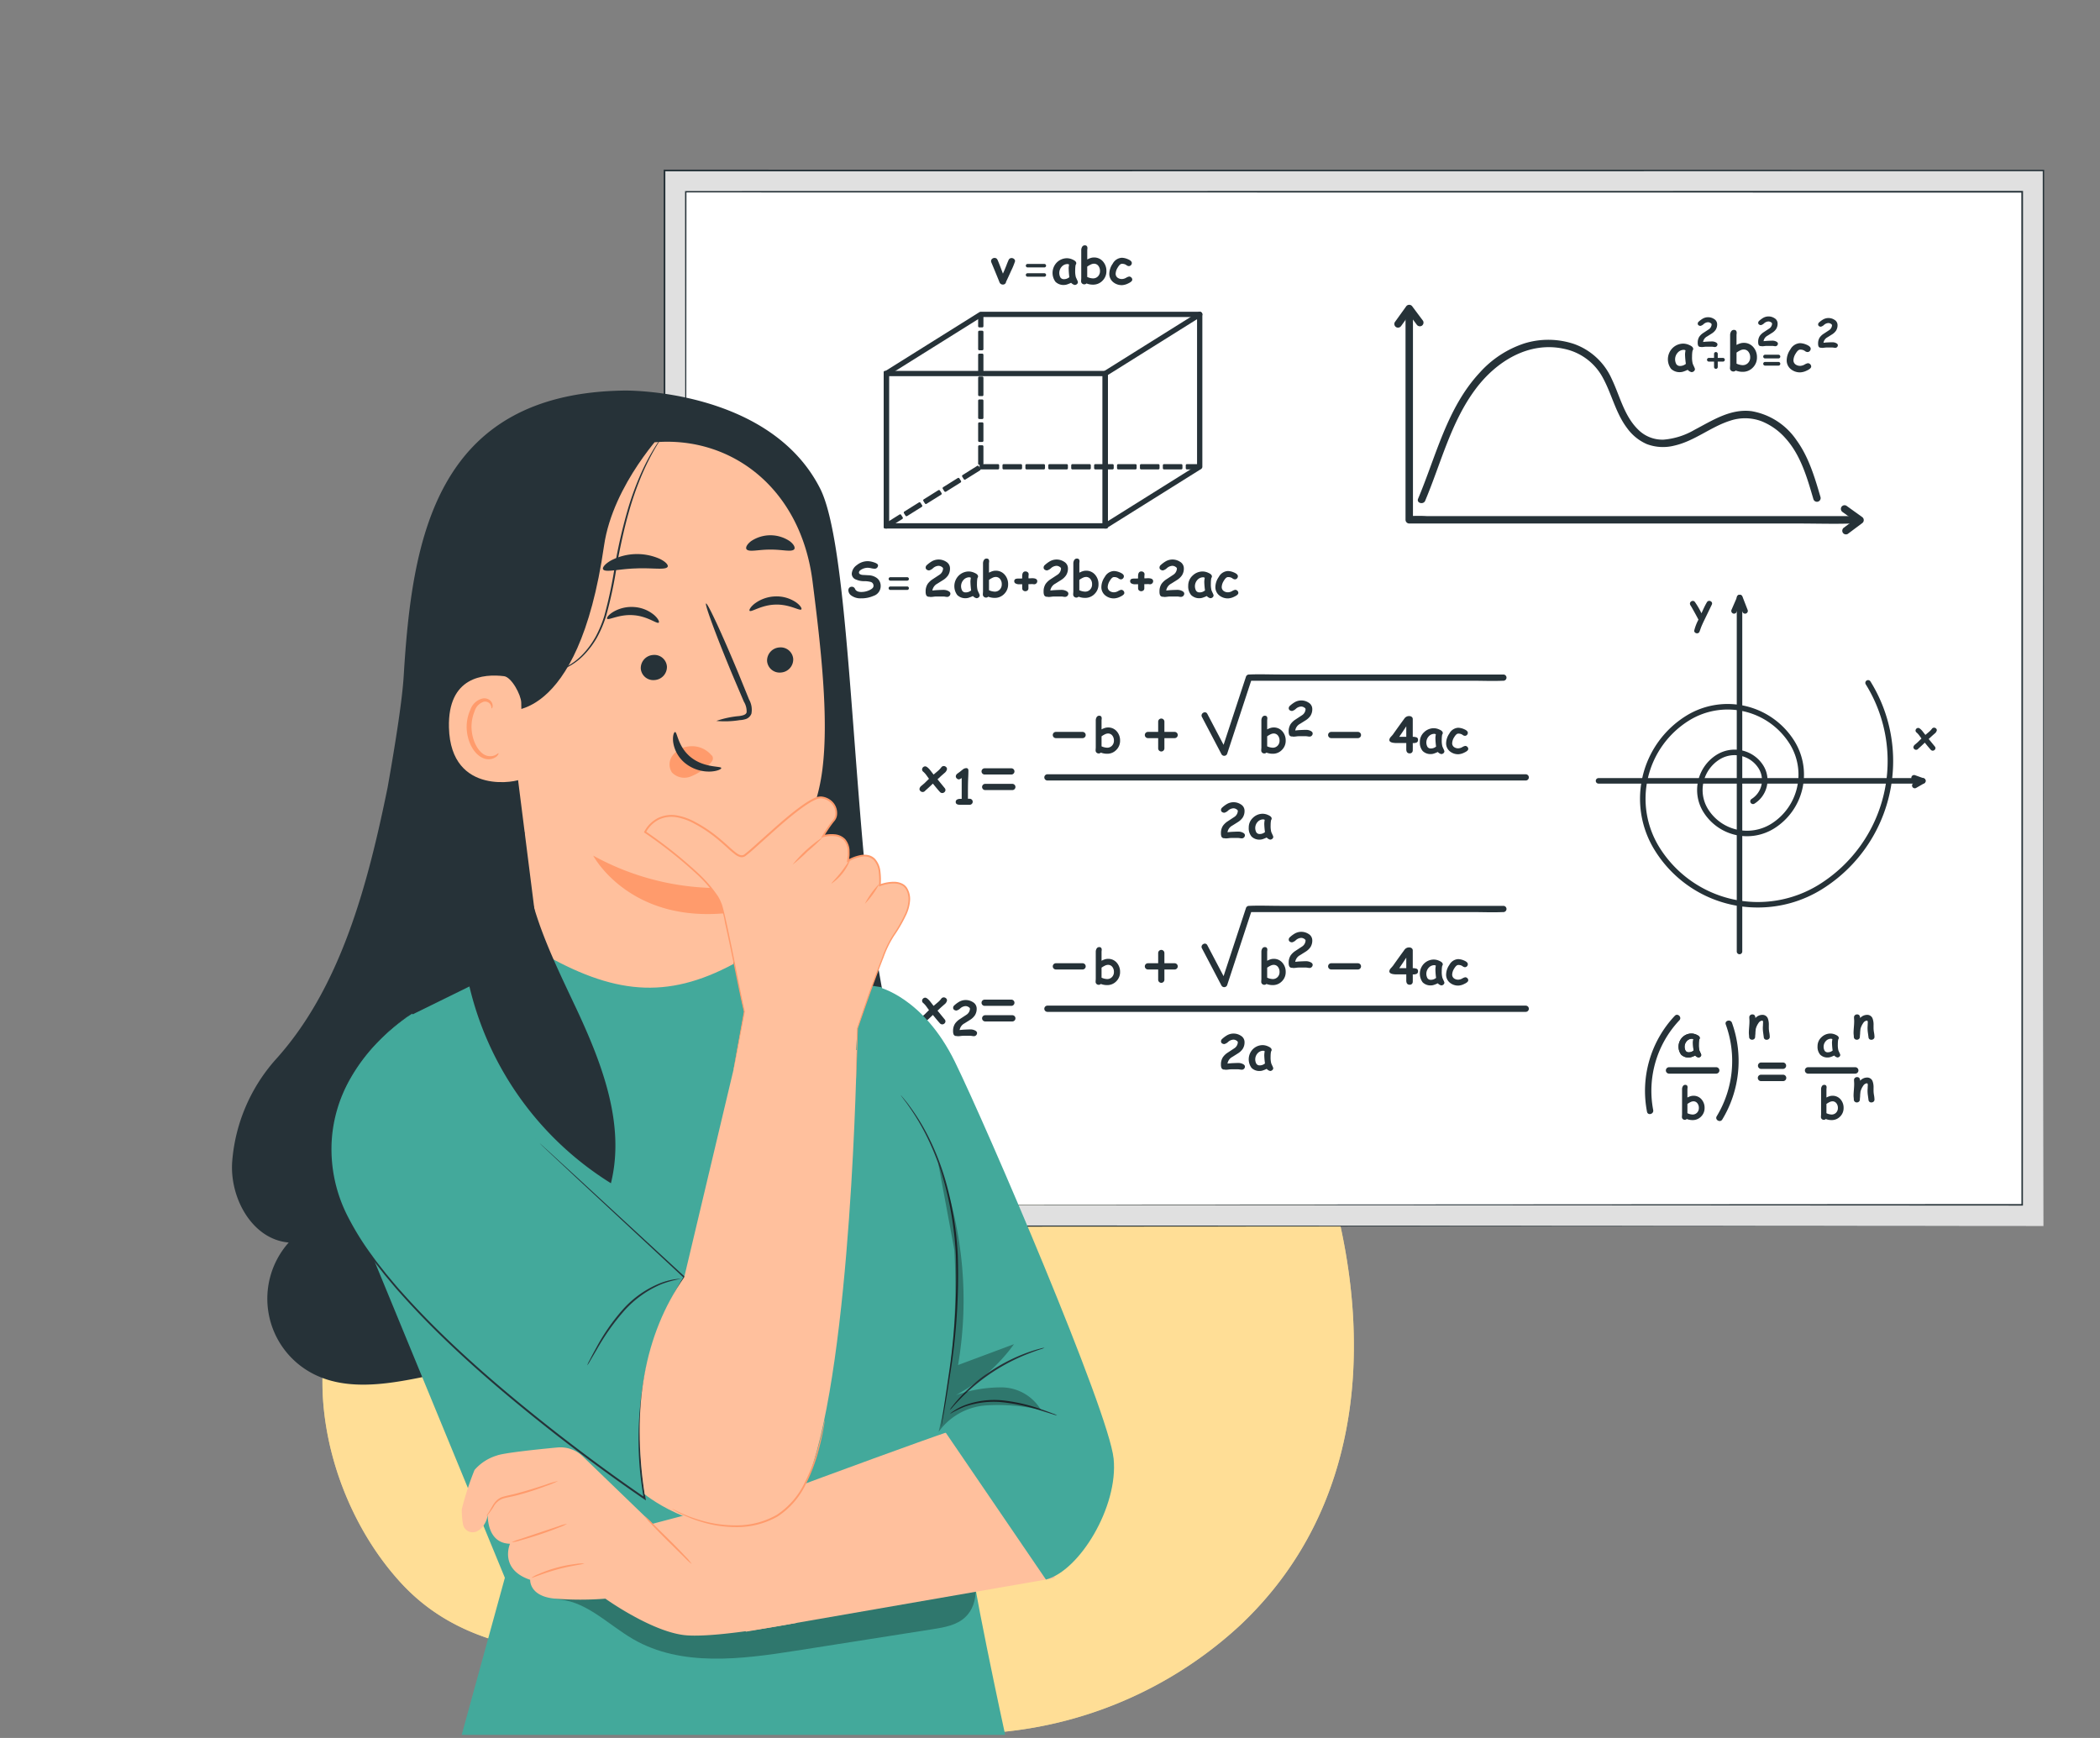 <svg xmlns="http://www.w3.org/2000/svg" xmlns:xlink="http://www.w3.org/1999/xlink" width="319" height="264" viewBox="0 0 319 264">
  <rect x="0" y="0" width="319" height="264" fill="#808080" stroke="none"/>
  <defs>
    <clipPath id="clip-path">
      <rect id="Rectángulo_49831" data-name="Rectángulo 49831" width="156.689" height="144.235" fill="#ffde96"/>
    </clipPath>
    <clipPath id="clip-path-2">
      <rect id="Rectángulo_49830" data-name="Rectángulo 49830" width="156.689" height="144.071" fill="#ffde96"/>
    </clipPath>
    <clipPath id="clip-path-3">
      <rect id="Rectángulo_49841" data-name="Rectángulo 49841" width="133.983" height="204.2" fill="none"/>
    </clipPath>
    <clipPath id="clip-path-5">
      <rect id="Rectángulo_49838" data-name="Rectángulo 49838" width="64.063" height="15.28" fill="none"/>
    </clipPath>
    <clipPath id="clip-path-6">
      <rect id="Rectángulo_49839" data-name="Rectángulo 49839" width="15.63" height="40.912" fill="none"/>
    </clipPath>
  </defs>
  <g id="Grupo_166685" data-name="Grupo 166685" transform="translate(-1049 -27086.82)">
    <g id="Grupo_165821" data-name="Grupo 165821" transform="translate(1097.976 27206.111)" style="isolation: isolate">
      <g id="Grupo_165802" data-name="Grupo 165802" clip-path="url(#clip-path)">
        <path id="Trazado_178028" data-name="Trazado 178028" d="M156.04,75.027C154.11,59.7,148.048,44.462,140.159,32,129.9,15.784,113.5,2.775,94.049.364,80.281-1.342,64.582,3,53.934,12.328A41.482,41.482,0,0,0,42.151,29.345C39.546,36.5,38.435,44.7,32.82,50.314c-6.748,6.749-16.067,9.978-23.039,16.421-15.457,14.284-10.945,40.086,2.077,54.338,11.721,12.829,29.111,10.455,44.747,12.874,11.87,1.835,22.143,8.529,34.274,9.8a62.014,62.014,0,0,0,48.544-16.177c14.988-14.128,19.028-33.395,16.617-52.537" transform="translate(0 0)" fill="#ffde96"/>
        <g id="Grupo_165801" data-name="Grupo 165801" opacity="0.7">
          <g id="Grupo_165800" data-name="Grupo 165800" style="isolation: isolate">
            <g id="Grupo_165799" data-name="Grupo 165799" clip-path="url(#clip-path-2)">
              <path id="Trazado_178029" data-name="Trazado 178029" d="M156.04,75.027C154.11,59.7,148.048,44.462,140.159,32,129.9,15.784,113.5,2.775,94.049.364,80.281-1.342,64.582,3,53.934,12.328A41.482,41.482,0,0,0,42.151,29.345C39.546,36.5,38.435,44.7,32.82,50.314c-6.748,6.749-16.067,9.978-23.039,16.421-15.457,14.284-10.945,40.086,2.077,54.338,11.721,12.829,29.111,10.455,44.747,12.874,11.87,1.835,22.143,8.529,34.274,9.8a62.014,62.014,0,0,0,48.544-16.177c14.988-14.128,19.028-33.395,16.617-52.537" transform="translate(0 0)" fill="#ffde96"/>
            </g>
          </g>
        </g>
      </g>
    </g>
    <g id="Slate_Board" data-name="Slate Board" transform="translate(1149.815 27112.588)">
      <g id="Grupo_576" data-name="Grupo 576" transform="translate(0 0)">
        <g id="Grupo_428" data-name="Grupo 428" transform="translate(1.8 2.056)">
          <rect id="Rectángulo_26" data-name="Rectángulo 26" width="204.566" height="155.188" fill="#fff"/>
        </g>
        <g id="Grupo_437" data-name="Grupo 437">
          <g id="Grupo_436" data-name="Grupo 436">
            <g id="Grupo_429" data-name="Grupo 429" transform="translate(0.128 0.128)">
              <path id="Trazado_88" data-name="Trazado 88" d="M479.521,203.421H270.054V43.077H479.521Zm-206.238-3.229H476.292V46.306H273.283Z" transform="translate(-270.054 -43.077)" fill="#e0e0e0"/>
            </g>
            <g id="Grupo_435" data-name="Grupo 435">
              <g id="Grupo_430" data-name="Grupo 430" transform="translate(0.128 0.128)">
                <path id="Trazado_89" data-name="Trazado 89" d="M479.521,203.421H270.054V43.077H479.521Zm-206.238-3.229H476.292V46.306H273.283Z" transform="translate(-270.054 -43.077)" fill="none"/>
              </g>
              <g id="Grupo_432" data-name="Grupo 432" transform="translate(3.251 3.229)">
                <g id="Grupo_431" data-name="Grupo 431">
                  <path id="Trazado_90" data-name="Trazado 90" d="M276.512,203.4c0-.872-.042-60.813-.106-153.887v-.105h.106L479.5,49.383h.145v.128c0,55.363-.008,107.778-.012,153.887v.116h-.116L276.512,203.4l203.009-.116-.116.116c0-46.109-.008-98.524-.012-153.887l.128.128H479.5l-202.992-.023.105-.105C276.553,142.584,276.512,202.526,276.512,203.4Z" transform="translate(-276.406 -49.383)" fill="#263238"/>
                </g>
              </g>
              <g id="Grupo_434" data-name="Grupo 434">
                <g id="Grupo_433" data-name="Grupo 433">
                  <path id="Trazado_91" data-name="Trazado 91" d="M479.388,203.289c0-.876-.042-63.428-.105-160.344l.105.105-209.449.023h-.018l.128-.128c0,57.728-.009,112.362-.013,160.344l-.116-.115,209.467.116-209.467.115h-.115v-.116c0-47.982-.008-102.616-.013-160.344v-.128h.146l209.449.023h.106v.106C479.43,139.86,479.389,202.414,479.388,203.289Z" transform="translate(-269.794 -42.816)" fill="#263238"/>
                </g>
              </g>
            </g>
          </g>
        </g>
        <g id="Grupo_458" data-name="Grupo 458" transform="translate(149.065 128.326)">
          <g id="Grupo_439" data-name="Grupo 439" transform="translate(0 0.051)">
            <g id="Grupo_438" data-name="Grupo 438">
              <path id="Trazado_92" data-name="Trazado 92" d="M577.486,304.049a16.642,16.642,0,0,0-4.227,14.585c.122.615,1.062.355.94-.259a15.617,15.617,0,0,1,3.977-13.636c.433-.454-.255-1.144-.689-.689Z" transform="translate(-572.95 -303.9)" fill="#263238"/>
            </g>
          </g>
          <g id="Grupo_440" data-name="Grupo 440" transform="translate(5.103 2.902)">
            <path id="Trazado_93" data-name="Trazado 93" d="M586.335,313.333a.962.962,0,0,1-.483-.294,4.484,4.484,0,0,1-.536.22,1.34,1.34,0,0,1-.394.074,1.559,1.559,0,0,1-1.2-.427,2.032,2.032,0,0,1,.19-2.641,1.96,1.96,0,0,1,1.409-.567,1.9,1.9,0,0,1,.728.177q.5.213.5.495a.3.3,0,0,1-.076.207,2.131,2.131,0,0,0-.051.329q-.018.2-.019.464a3.214,3.214,0,0,0,.089.9c.007.02.057.134.152.341a1.736,1.736,0,0,1,.129.321.363.363,0,0,1-.134.288A.464.464,0,0,1,586.335,313.333Zm-.821-2.233a2.43,2.43,0,0,1,.015-.243q.015-.137.045-.306a.757.757,0,0,0-.117-.048.348.348,0,0,0-.088-.015,1.056,1.056,0,0,0-.787.353,1.272,1.272,0,0,0-.179,1.482.546.546,0,0,0,.477.224,1.113,1.113,0,0,0,.388-.068,1.213,1.213,0,0,0,.346-.2A10.306,10.306,0,0,1,585.514,311.1Z" transform="translate(-583.328 -309.698)" fill="#263238"/>
          </g>
          <g id="Grupo_441" data-name="Grupo 441" transform="translate(15.778)">
            <path id="Trazado_94" data-name="Trazado 94" d="M607.757,307.644a.407.407,0,0,1-.453-.4l-.092-.685a5.107,5.107,0,0,1-.05-.684c0-.058,0-.156.011-.3s.012-.237.012-.294c0-.016,0-.055.007-.118s.006-.114.006-.154q0-.274-.132-.274a.738.738,0,0,0-.556.364,2.762,2.762,0,0,0-.426.924c0,.075-.014.174-.028.3a2.6,2.6,0,0,0-.018.3,2.864,2.864,0,0,1-.022.286,2.867,2.867,0,0,0-.022.286.426.426,0,0,1-.131.321.489.489,0,0,1-.656,0,.428.428,0,0,1-.129-.319c0-.063-.007-.157-.02-.285s-.02-.222-.02-.285q0-.324.046-.9c.031-.384.046-.684.046-.9,0-.067,0-.168-.011-.3s-.012-.233-.012-.3a.4.4,0,0,1,.134-.312.47.47,0,0,1,.329-.123q.433,0,.463.52l0,.036a1.43,1.43,0,0,1,1.019-.486.867.867,0,0,1,.863.522,2.664,2.664,0,0,1,.158,1.049v.235c0,.1,0,.173,0,.215a4.006,4.006,0,0,0,.071.665,4.034,4.034,0,0,1,.071.661.4.4,0,0,1-.133.307A.464.464,0,0,1,607.757,307.644Z" transform="translate(-605.038 -303.797)" fill="#263238"/>
          </g>
          <g id="Grupo_442" data-name="Grupo 442" transform="translate(31.685)">
            <path id="Trazado_95" data-name="Trazado 95" d="M640.109,307.644a.407.407,0,0,1-.453-.4c-.031-.227-.062-.456-.093-.685a5.185,5.185,0,0,1-.049-.684c0-.058,0-.156.011-.3s.011-.237.011-.294c0-.016,0-.055.007-.118s.007-.114.007-.154q0-.274-.133-.274a.739.739,0,0,0-.556.364,2.761,2.761,0,0,0-.426.924q-.006.112-.028.3a2.479,2.479,0,0,0-.019.3,2.811,2.811,0,0,1-.021.286,2.725,2.725,0,0,0-.022.286.426.426,0,0,1-.131.321.489.489,0,0,1-.656,0,.427.427,0,0,1-.129-.319c0-.063-.006-.157-.02-.285s-.02-.222-.02-.285q0-.324.047-.9c.031-.384.046-.684.046-.9,0-.067,0-.168-.012-.3s-.011-.233-.011-.3a.406.406,0,0,1,.134-.312.472.472,0,0,1,.329-.123q.433,0,.463.52l0,.036a1.431,1.431,0,0,1,1.019-.486.868.868,0,0,1,.863.522,2.673,2.673,0,0,1,.158,1.049v.235c0,.1,0,.173,0,.215a4,4,0,0,0,.071.665,4.084,4.084,0,0,1,.071.661.4.4,0,0,1-.132.307A.465.465,0,0,1,640.109,307.644Z" transform="translate(-637.389 -303.797)" fill="#263238"/>
          </g>
          <g id="Grupo_443" data-name="Grupo 443" transform="translate(31.685 9.518)">
            <path id="Trazado_96" data-name="Trazado 96" d="M640.109,327a.407.407,0,0,1-.453-.4c-.031-.227-.062-.455-.093-.684a5.185,5.185,0,0,1-.049-.685c0-.058,0-.155.011-.295s.011-.237.011-.294c0-.015,0-.054.007-.117s.007-.115.007-.154c0-.183-.044-.274-.133-.274a.739.739,0,0,0-.556.364,2.752,2.752,0,0,0-.426.924q-.006.111-.028.3a2.48,2.48,0,0,0-.019.3,2.82,2.82,0,0,1-.021.286,2.717,2.717,0,0,0-.022.286.426.426,0,0,1-.131.32.488.488,0,0,1-.656,0,.427.427,0,0,1-.129-.318q0-.094-.02-.285c-.013-.127-.02-.222-.02-.285q0-.323.047-.9t.046-.9q0-.1-.012-.3t-.011-.3a.405.405,0,0,1,.134-.311.472.472,0,0,1,.329-.123q.433,0,.463.519l0,.036a1.431,1.431,0,0,1,1.019-.486.868.868,0,0,1,.863.523,2.668,2.668,0,0,1,.158,1.048v.235q0,.153,0,.215a4,4,0,0,0,.071.665,4.089,4.089,0,0,1,.071.662.4.4,0,0,1-.132.307A.465.465,0,0,1,640.109,327Z" transform="translate(-637.389 -323.154)" fill="#263238"/>
          </g>
          <g id="Grupo_444" data-name="Grupo 444" transform="translate(5.615 10.695)">
            <path id="Trazado_97" data-name="Trazado 97" d="M585.98,330.9a2.4,2.4,0,0,1-.88-.162.4.4,0,0,1-.3.122.432.432,0,0,1-.306-.119.391.391,0,0,1-.127-.3c0-.053,0-.134.01-.243s.01-.19.01-.243v-3.748a.835.835,0,0,1,.106-.423.412.412,0,0,1,.377-.235c.237,0,.354.128.354.384a1.227,1.227,0,0,1-.012.138,1.336,1.336,0,0,0-.011.137v1.267a2.444,2.444,0,0,1,.47-.2,1.5,1.5,0,0,1,.434-.068,1.569,1.569,0,0,1,1.257.566,1.925,1.925,0,0,1,.447,1.283,1.794,1.794,0,0,1-.52,1.3A1.753,1.753,0,0,1,585.98,330.9Zm.126-2.848a1.012,1.012,0,0,0-.4.1,2.985,2.985,0,0,0-.506.3q0,.314,0,1.405a2.03,2.03,0,0,0,.777.2.916.916,0,0,0,.691-.283.988.988,0,0,0,.271-.713,1.112,1.112,0,0,0-.222-.711A.747.747,0,0,0,586.106,328.049Z" transform="translate(-584.369 -325.548)" fill="#263238"/>
          </g>
          <g id="Grupo_446" data-name="Grupo 446" transform="translate(3.168 8.017)">
            <g id="Grupo_445" data-name="Grupo 445">
              <path id="Trazado_98" data-name="Trazado 98" d="M579.864,321.076h7.2a.488.488,0,0,0,0-.975h-7.2a.488.488,0,0,0,0,.975Z" transform="translate(-579.393 -320.101)" fill="#263238"/>
            </g>
          </g>
          <g id="Grupo_447" data-name="Grupo 447" transform="translate(26.221 2.902)">
            <path id="Trazado_99" data-name="Trazado 99" d="M629.283,313.333a.962.962,0,0,1-.483-.294,4.455,4.455,0,0,1-.536.22,1.34,1.34,0,0,1-.394.074,1.558,1.558,0,0,1-1.2-.427,1.807,1.807,0,0,1-.4-1.277,1.825,1.825,0,0,1,.589-1.364,1.96,1.96,0,0,1,1.409-.567,1.9,1.9,0,0,1,.728.177q.5.213.5.495a.305.305,0,0,1-.077.207,2.146,2.146,0,0,0-.051.329q-.018.2-.018.464a3.222,3.222,0,0,0,.089.9c.007.02.058.134.153.341a1.723,1.723,0,0,1,.129.321.364.364,0,0,1-.134.288A.463.463,0,0,1,629.283,313.333Zm-.821-2.233a2.319,2.319,0,0,1,.015-.243q.015-.137.044-.306a.738.738,0,0,0-.117-.048.345.345,0,0,0-.088-.015,1.056,1.056,0,0,0-.787.353,1.272,1.272,0,0,0-.179,1.482.547.547,0,0,0,.477.224,1.112,1.112,0,0,0,.388-.068,1.206,1.206,0,0,0,.346-.2A10.422,10.422,0,0,1,628.462,311.1Z" transform="translate(-626.276 -309.698)" fill="#263238"/>
          </g>
          <g id="Grupo_448" data-name="Grupo 448" transform="translate(26.733 10.695)">
            <path id="Trazado_100" data-name="Trazado 100" d="M628.928,330.9a2.406,2.406,0,0,1-.88-.162.4.4,0,0,1-.3.122.433.433,0,0,1-.306-.119.391.391,0,0,1-.127-.3c0-.053,0-.134.01-.243s.01-.19.01-.243v-3.748a.836.836,0,0,1,.106-.423.412.412,0,0,1,.377-.235c.237,0,.354.128.354.384a1.327,1.327,0,0,1-.011.138,1.261,1.261,0,0,0-.012.137v1.267a2.453,2.453,0,0,1,.469-.2,1.5,1.5,0,0,1,.434-.068,1.569,1.569,0,0,1,1.257.566,1.925,1.925,0,0,1,.446,1.283,1.792,1.792,0,0,1-.52,1.3A1.752,1.752,0,0,1,628.928,330.9Zm.126-2.848a1.008,1.008,0,0,0-.4.1,2.961,2.961,0,0,0-.506.3q0,.314,0,1.405a2.031,2.031,0,0,0,.777.2.918.918,0,0,0,.692-.283.99.99,0,0,0,.271-.713,1.112,1.112,0,0,0-.222-.711A.745.745,0,0,0,629.054,328.049Z" transform="translate(-627.317 -325.548)" fill="#263238"/>
          </g>
          <g id="Grupo_450" data-name="Grupo 450" transform="translate(24.287 8.017)">
            <g id="Grupo_449" data-name="Grupo 449">
              <path id="Trazado_101" data-name="Trazado 101" d="M622.813,321.076h7.2a.488.488,0,0,0,0-.975h-7.2a.488.488,0,0,0,0,.975Z" transform="translate(-622.342 -320.101)" fill="#263238"/>
            </g>
          </g>
          <g id="Grupo_452" data-name="Grupo 452" transform="translate(10.824 0.936)">
            <g id="Grupo_451" data-name="Grupo 451">
              <path id="Trazado_102" data-name="Trazado 102" d="M595.879,320.729a17.161,17.161,0,0,0,1.472-14.7c-.214-.584-1.156-.331-.94.26a16.217,16.217,0,0,1-1.373,13.944c-.328.536.514,1.027.841.492Z" transform="translate(-594.963 -305.701)" fill="#263238"/>
            </g>
          </g>
          <g id="Grupo_454" data-name="Grupo 454" transform="translate(17.143 7.3)">
            <g id="Grupo_453" data-name="Grupo 453">
              <path id="Trazado_103" data-name="Trazado 103" d="M608.3,319.619h3.349a.488.488,0,0,0,0-.975H608.3a.488.488,0,0,0,0,.975Z" transform="translate(-607.815 -318.644)" fill="#263238"/>
            </g>
          </g>
          <g id="Grupo_456" data-name="Grupo 456" transform="translate(17.143 9.155)">
            <g id="Grupo_455" data-name="Grupo 455">
              <path id="Trazado_104" data-name="Trazado 104" d="M608.3,323.391h3.349a.487.487,0,0,0,0-.975H608.3a.487.487,0,1,0,0,.975Z" transform="translate(-607.815 -322.416)" fill="#263238"/>
            </g>
          </g>
          <g id="Grupo_457" data-name="Grupo 457" transform="translate(5.103 2.902)">
            <path id="Trazado_105" data-name="Trazado 105" d="M586.335,313.333a.962.962,0,0,1-.483-.294,4.484,4.484,0,0,1-.536.22,1.34,1.34,0,0,1-.394.074,1.559,1.559,0,0,1-1.2-.427,2.032,2.032,0,0,1,.19-2.641,1.96,1.96,0,0,1,1.409-.567,1.9,1.9,0,0,1,.728.177q.5.213.5.495a.3.3,0,0,1-.076.207,2.131,2.131,0,0,0-.051.329q-.018.2-.019.464a3.214,3.214,0,0,0,.089.9c.007.02.057.134.152.341a1.736,1.736,0,0,1,.129.321.363.363,0,0,1-.134.288A.464.464,0,0,1,586.335,313.333Zm-.821-2.233a2.43,2.43,0,0,1,.015-.243q.015-.137.045-.306a.757.757,0,0,0-.117-.048.348.348,0,0,0-.088-.015,1.056,1.056,0,0,0-.787.353,1.272,1.272,0,0,0-.179,1.482.546.546,0,0,0,.477.224,1.113,1.113,0,0,0,.388-.068,1.213,1.213,0,0,0,.346-.2A10.306,10.306,0,0,1,585.514,311.1Z" transform="translate(-583.328 -309.698)" fill="#263238"/>
          </g>
        </g>
        <g id="Grupo_485" data-name="Grupo 485" transform="translate(110.989 20.532)">
          <g id="Grupo_460" data-name="Grupo 460" transform="translate(1.702 0.535)">
            <g id="Grupo_459" data-name="Grupo 459">
              <path id="Trazado_106" data-name="Trazado 106" d="M498.975,86.2v31.585a.57.57,0,0,0,.562.562h59.049c2.71,0,5.436.089,8.145,0,.04,0,.079,0,.119,0a.562.562,0,0,0,0-1.123h-64.59a21.4,21.4,0,0,0-2.6,0,.95.95,0,0,1-.118,0l.562.562V86.2a.562.562,0,0,0-1.123,0Z" transform="translate(-498.975 -85.66)" fill="#263238"/>
            </g>
          </g>
          <g id="Grupo_462" data-name="Grupo 462">
            <g id="Grupo_461" data-name="Grupo 461">
              <path id="Trazado_107" data-name="Trazado 107" d="M496.563,87.771l1.482-2.062.217-.3h-.97l1.611,2.154a.577.577,0,0,0,.769.2.567.567,0,0,0,.2-.768l-1.611-2.154a.572.572,0,0,0-.97,0L495.81,86.9l-.216.3a.564.564,0,0,0,.2.768.576.576,0,0,0,.768-.2Z" transform="translate(-495.514 -84.572)" fill="#263238"/>
            </g>
          </g>
          <g id="Grupo_464" data-name="Grupo 464" transform="translate(67.836 30.443)">
            <g id="Grupo_463" data-name="Grupo 463">
              <path id="Trazado_108" data-name="Trazado 108" d="M633.748,147.534l2.062,1.482.3.217v-.97l-2.154,1.611a.576.576,0,0,0-.2.769.567.567,0,0,0,.768.2l2.154-1.611a.572.572,0,0,0,0-.97l-2.063-1.482-.3-.216a.564.564,0,0,0-.768.2.576.576,0,0,0,.2.768Z" transform="translate(-633.474 -146.485)" fill="#263238"/>
            </g>
          </g>
          <g id="Grupo_466" data-name="Grupo 466" transform="translate(3.564 5.313)">
            <g id="Grupo_465" data-name="Grupo 465">
              <path id="Trazado_109" data-name="Trazado 109" d="M503.89,119.817c2.411-5.718,3.9-11.948,7.678-16.989,3.133-4.183,8.086-7.274,13.469-6.064a8.666,8.666,0,0,1,5.872,4.448c1.343,2.487,1.929,5.328,3.665,7.607a7.28,7.28,0,0,0,2.979,2.405,6.97,6.97,0,0,0,4.2.225c3.051-.693,5.475-2.82,8.421-3.766a7.127,7.127,0,0,1,4.8.067,9.612,9.612,0,0,1,3.674,2.62c2.3,2.556,3.271,6.006,4.214,9.229a.562.562,0,0,0,1.082-.3c-.877-3-1.787-6.108-3.65-8.667a10.374,10.374,0,0,0-6.81-4.408c-3.207-.415-5.961,1.406-8.671,2.825a11.113,11.113,0,0,1-4.734,1.5,5.21,5.21,0,0,1-3.855-1.541c-2.118-2.075-2.763-5.1-4.005-7.694a9.91,9.91,0,0,0-5.693-5.29,12.343,12.343,0,0,0-7.56-.1,15.669,15.669,0,0,0-6.827,4.48c-4.942,5.335-6.579,12.595-9.33,19.118-.28.665.806.955,1.083.3Z" transform="translate(-502.762 -95.378)" fill="#263238"/>
            </g>
          </g>
          <g id="Grupo_484" data-name="Grupo 484" transform="translate(41.558 1.763)">
            <g id="Grupo_467" data-name="Grupo 467" transform="translate(0 4.138)">
              <path id="Trazado_110" data-name="Trazado 110" d="M583.612,100.9a1.138,1.138,0,0,1-.575-.351,5.162,5.162,0,0,1-.638.262,1.582,1.582,0,0,1-.469.089,1.856,1.856,0,0,1-1.424-.508,2.418,2.418,0,0,1,.227-3.145,2.332,2.332,0,0,1,1.678-.676,2.249,2.249,0,0,1,.866.211q.6.253.595.589a.365.365,0,0,1-.09.246,2.54,2.54,0,0,0-.061.392c-.015.157-.022.341-.022.552a3.84,3.84,0,0,0,.106,1.072c.008.023.068.158.181.405a2.064,2.064,0,0,1,.153.383.432.432,0,0,1-.16.343A.549.549,0,0,1,583.612,100.9Zm-.977-2.659a2.608,2.608,0,0,1,.018-.29q.017-.164.053-.364a.869.869,0,0,0-.14-.057.384.384,0,0,0-.1-.018,1.26,1.26,0,0,0-.938.419,1.518,1.518,0,0,0-.212,1.765.651.651,0,0,0,.568.266,1.32,1.32,0,0,0,.463-.081,1.441,1.441,0,0,0,.412-.238A12.356,12.356,0,0,1,582.635,98.244Z" transform="translate(-580.031 -96.574)" fill="#263238"/>
            </g>
            <g id="Grupo_469" data-name="Grupo 469" transform="translate(4.529 0.122)">
              <g id="Grupo_468" data-name="Grupo 468">
                <path id="Trazado_111" data-name="Trazado 111" d="M591.844,92.936a1.6,1.6,0,0,1-.228-.026,1.666,1.666,0,0,0-.222-.025l-.866,0a3.133,3.133,0,0,0-.338.028,3.058,3.058,0,0,1-.342.028.547.547,0,0,1-.094-.012.551.551,0,0,0-.094-.012.355.355,0,0,1-.359-.215,1.108,1.108,0,0,1-.059-.418,1.643,1.643,0,0,1,.244-.922,2.194,2.194,0,0,1,.61-.571l.792-.521a.955.955,0,0,0,.466-.769c0-.075-.062-.148-.185-.222a.706.706,0,0,0-.363-.11,1.081,1.081,0,0,0-.66.278,1.1,1.1,0,0,1-.479.278.493.493,0,0,1-.274-.077.3.3,0,0,1-.147-.262.4.4,0,0,1,.147-.309,3.619,3.619,0,0,1,.621-.459,1.66,1.66,0,0,1,1.711.059.924.924,0,0,1,.468.8,1.517,1.517,0,0,1-.23.851,2,2,0,0,1-.568.544q-.368.233-.736.463a1.146,1.146,0,0,0-.6.833q.162-.021.477-.048.627-.032.9-.032a1.235,1.235,0,0,1,.5.109q.306.136.306.348a.4.4,0,0,1-.394.392Z" transform="translate(-589.241 -88.407)" fill="#263238"/>
              </g>
            </g>
            <g id="Grupo_470" data-name="Grupo 470" transform="translate(9.429 2.046)">
              <path id="Trazado_112" data-name="Trazado 112" d="M601.125,98.69a2.874,2.874,0,0,1-1.048-.193.482.482,0,0,1-.354.146.515.515,0,0,1-.364-.142.466.466,0,0,1-.152-.355q0-.1.012-.29t.012-.29V93.1a1,1,0,0,1,.126-.5.492.492,0,0,1,.449-.28q.422,0,.422.457a1.622,1.622,0,0,1-.014.164,1.448,1.448,0,0,0-.014.163v1.509a2.858,2.858,0,0,1,.559-.242,1.8,1.8,0,0,1,.516-.081,1.868,1.868,0,0,1,1.5.674,2.29,2.29,0,0,1,.532,1.528,2.136,2.136,0,0,1-.619,1.548A2.086,2.086,0,0,1,601.125,98.69Zm.15-3.391a1.2,1.2,0,0,0-.472.118,3.525,3.525,0,0,0-.6.355q0,.375,0,1.674a2.421,2.421,0,0,0,.925.233,1.093,1.093,0,0,0,.824-.337,1.18,1.18,0,0,0,.323-.849,1.327,1.327,0,0,0-.264-.847A.89.89,0,0,0,601.275,95.3Z" transform="translate(-599.207 -92.32)" fill="#263238"/>
            </g>
            <g id="Grupo_471" data-name="Grupo 471" transform="translate(18.042 4.063)">
              <path id="Trazado_113" data-name="Trazado 113" d="M618.8,100.858a2.184,2.184,0,0,1-1.453-.493,1.7,1.7,0,0,1-.619-1.371,2.931,2.931,0,0,1,.556-1.619,1.777,1.777,0,0,1,1.466-.953,2.633,2.633,0,0,1,.957.22q.665.272.665.626a.5.5,0,0,1-.133.343.466.466,0,0,1-.366.162.716.716,0,0,1-.408-.183,1.167,1.167,0,0,0-.715-.183q-.3,0-.658.595a2.039,2.039,0,0,0-.339.992.781.781,0,0,0,.3.65,1.167,1.167,0,0,0,.748.225,1.457,1.457,0,0,0,.647-.2,1.577,1.577,0,0,1,.484-.2.5.5,0,0,1,.364.153.486.486,0,0,1,.151.351q0,.308-.67.615A2.518,2.518,0,0,1,618.8,100.858Z" transform="translate(-616.723 -96.422)" fill="#263238"/>
            </g>
            <g id="Grupo_473" data-name="Grupo 473" transform="translate(13.714)">
              <g id="Grupo_472" data-name="Grupo 472">
                <path id="Trazado_114" data-name="Trazado 114" d="M610.525,92.687a1.581,1.581,0,0,1-.228-.025,1.59,1.59,0,0,0-.223-.025l-.865,0a3.043,3.043,0,0,0-.339.028,3.039,3.039,0,0,1-.341.028.609.609,0,0,1-.095-.012.544.544,0,0,0-.094-.012.355.355,0,0,1-.359-.215,1.1,1.1,0,0,1-.06-.418,1.638,1.638,0,0,1,.245-.921,2.19,2.19,0,0,1,.61-.571l.792-.521a.955.955,0,0,0,.465-.769q0-.111-.185-.222a.71.71,0,0,0-.362-.11,1.08,1.08,0,0,0-.661.278,1.088,1.088,0,0,1-.479.278.491.491,0,0,1-.274-.076.3.3,0,0,1-.147-.262.4.4,0,0,1,.147-.309,3.571,3.571,0,0,1,.621-.459,1.66,1.66,0,0,1,1.711.059.922.922,0,0,1,.468.8,1.52,1.52,0,0,1-.23.851,2,2,0,0,1-.568.545q-.368.232-.736.462a1.146,1.146,0,0,0-.6.833c.108-.014.267-.029.477-.047.418-.022.717-.032.9-.032a1.229,1.229,0,0,1,.5.109q.306.135.306.347a.4.4,0,0,1-.395.392Z" transform="translate(-607.922 -88.158)" fill="#263238"/>
              </g>
            </g>
            <g id="Grupo_475" data-name="Grupo 475" transform="translate(22.816 0.245)">
              <g id="Grupo_474" data-name="Grupo 474">
                <path id="Trazado_115" data-name="Trazado 115" d="M629.035,93.186a1.6,1.6,0,0,1-.228-.026,1.667,1.667,0,0,0-.222-.025l-.866,0a3.141,3.141,0,0,0-.338.028,3.052,3.052,0,0,1-.341.028.552.552,0,0,1-.095-.012.546.546,0,0,0-.094-.012.355.355,0,0,1-.359-.215,1.108,1.108,0,0,1-.059-.418,1.642,1.642,0,0,1,.244-.922,2.19,2.19,0,0,1,.61-.571l.792-.521a.955.955,0,0,0,.465-.769c0-.075-.062-.148-.185-.222a.706.706,0,0,0-.362-.11,1.082,1.082,0,0,0-.661.278,1.094,1.094,0,0,1-.478.278.492.492,0,0,1-.274-.077.3.3,0,0,1-.147-.262.4.4,0,0,1,.147-.309,3.586,3.586,0,0,1,.622-.459,1.66,1.66,0,0,1,1.711.059.923.923,0,0,1,.468.8,1.517,1.517,0,0,1-.23.851,1.993,1.993,0,0,1-.568.544q-.368.233-.736.463a1.146,1.146,0,0,0-.6.833q.162-.021.477-.048c.419-.021.717-.032.9-.032a1.237,1.237,0,0,1,.5.109q.306.136.306.348a.4.4,0,0,1-.395.392Z" transform="translate(-626.432 -88.657)" fill="#263238"/>
              </g>
            </g>
            <g id="Grupo_477" data-name="Grupo 477" transform="translate(14.496 5.821)">
              <g id="Grupo_476" data-name="Grupo 476">
                <path id="Trazado_116" data-name="Trazado 116" d="M609.792,100.557h2a.281.281,0,1,0,0-.561h-2a.281.281,0,1,0,0,.561Z" transform="translate(-609.511 -99.996)" fill="#263238"/>
              </g>
            </g>
            <g id="Grupo_479" data-name="Grupo 479" transform="translate(14.496 6.914)">
              <g id="Grupo_478" data-name="Grupo 478">
                <path id="Trazado_117" data-name="Trazado 117" d="M609.792,102.781h2a.281.281,0,1,0,0-.561h-2a.281.281,0,1,0,0,.561Z" transform="translate(-609.511 -102.22)" fill="#263238"/>
              </g>
            </g>
            <g id="Grupo_481" data-name="Grupo 481" transform="translate(7.012 5.395)">
              <g id="Grupo_480" data-name="Grupo 480">
                <path id="Trazado_118" data-name="Trazado 118" d="M594.291,99.41V101.4a.281.281,0,1,0,.561,0V99.41a.281.281,0,0,0-.561,0Z" transform="translate(-594.291 -99.13)" fill="#263238"/>
              </g>
            </g>
            <g id="Grupo_483" data-name="Grupo 483" transform="translate(5.933 6.304)">
              <g id="Grupo_482" data-name="Grupo 482">
                <path id="Trazado_119" data-name="Trazado 119" d="M592.369,101.539h2.176a.281.281,0,0,0,0-.561h-2.176a.281.281,0,0,0,0,.561Z" transform="translate(-592.097 -100.978)" fill="#263238"/>
              </g>
            </g>
          </g>
        </g>
        <g id="Grupo_512" data-name="Grupo 512" transform="translate(28.051 11.498)">
          <g id="Grupo_497" data-name="Grupo 497" transform="translate(5.37 10.09)">
            <g id="Grupo_496" data-name="Grupo 496">
              <g id="Grupo_487" data-name="Grupo 487" transform="translate(0 8.983)">
                <g id="Grupo_486" data-name="Grupo 486">
                  <path id="Trazado_120" data-name="Trazado 120" d="M371.826,128.942H338.137V105.364h33.689Zm-33.254-.435h32.819V105.8H338.572Z" transform="translate(-337.953 -105.18)" fill="#263238"/>
                  <path id="Trazado_121" data-name="Trazado 121" d="M371.635,128.936H337.946a.184.184,0,0,1-.184-.184V105.173a.184.184,0,0,1,.184-.184h33.689a.184.184,0,0,1,.184.184v23.578A.184.184,0,0,1,371.635,128.936Zm-33.5-.369h33.32V105.358h-33.32ZM371.2,128.5H338.382a.184.184,0,0,1-.184-.184V105.608a.184.184,0,0,1,.184-.184H371.2a.184.184,0,0,1,.184.184v22.709A.184.184,0,0,1,371.2,128.5Zm-32.634-.369h32.45v-22.34h-32.45Z" transform="translate(-337.762 -104.989)" fill="#263238"/>
                </g>
              </g>
              <g id="Grupo_489" data-name="Grupo 489" transform="translate(33.254)">
                <g id="Grupo_488" data-name="Grupo 488">
                  <path id="Trazado_122" data-name="Trazado 122" d="M405.983,119.657a.223.223,0,0,1-.105-.027.217.217,0,0,1-.112-.19V96.3a.22.22,0,0,1,.1-.184l14.349-8.982a.214.214,0,0,1,.221-.006.217.217,0,0,1,.112.19v23.143a.218.218,0,0,1-.1.184L406.1,119.624A.219.219,0,0,1,405.983,119.657Zm.218-23.24v22.63l13.913-8.71V87.707Z" transform="translate(-405.582 -86.912)" fill="#263238"/>
                  <path id="Trazado_123" data-name="Trazado 123" d="M405.793,119.65a.408.408,0,0,1-.194-.049.4.4,0,0,1-.208-.353V96.106a.4.4,0,0,1,.188-.341l14.349-8.982a.4.4,0,0,1,.616.34v23.143a.4.4,0,0,1-.189.34l-14.348,8.983A.407.407,0,0,1,405.793,119.65ZM420.124,87.1h0l-14.349,8.982-.015,23.171.033.033a.04.04,0,0,0,.018,0l14.347-8.982.016-23.171h0ZM406.011,119.04a.187.187,0,0,1-.09-.023.185.185,0,0,1-.095-.161V96.226a.183.183,0,0,1,.087-.156l13.913-8.71a.184.184,0,0,1,.282.156v22.629a.186.186,0,0,1-.086.156l-13.913,8.71A.18.18,0,0,1,406.011,119.04Zm.184-22.712v22.195l13.545-8.479V87.849Z" transform="translate(-405.391 -86.721)" fill="#263238"/>
                </g>
              </g>
              <g id="Grupo_491" data-name="Grupo 491" transform="translate(0.102 0.218)">
                <g id="Grupo_490" data-name="Grupo 490">
                  <path id="Trazado_124" data-name="Trazado 124" d="M338.576,119.849l-.231-.369,2.212-1.385.231.368Zm2.95-1.846-.231-.369,2.212-1.385.231.369Zm2.95-1.847-.231-.369,2.212-1.385.231.368Zm2.949-1.846-.231-.369,2.212-1.385.231.369Zm2.95-1.846-.231-.369,2.213-1.385.231.369Zm2.652-2.253h-.435V107.6h.435Zm0-3.48h-.435v-2.61h.435Zm0-3.48h-.435v-2.61h.435Zm0-3.48h-.435v-2.61h.435Zm0-3.48h-.435v-2.61h.435Zm0-3.48h-.435V90.2h.435Zm0-3.48h-.435V87.54h.435Z" transform="translate(-338.161 -87.355)" fill="#263238"/>
                  <path id="Trazado_125" data-name="Trazado 125" d="M338.385,119.842a.185.185,0,0,1-.156-.087l-.231-.369a.182.182,0,0,1-.023-.139.185.185,0,0,1,.082-.115l2.213-1.385a.184.184,0,0,1,.254.058l.231.369a.185.185,0,0,1-.059.254l-2.213,1.385A.185.185,0,0,1,338.385,119.842Zm.023-.495.035.056,1.9-1.189-.035-.057ZM341.335,118a.189.189,0,0,1-.041,0,.181.181,0,0,1-.115-.082l-.231-.369a.182.182,0,0,1-.023-.139.184.184,0,0,1,.082-.115l2.213-1.385a.184.184,0,0,1,.254.059l.231.369a.182.182,0,0,1,.023.139.185.185,0,0,1-.082.115l-2.213,1.385A.183.183,0,0,1,341.335,118Zm.023-.5.036.057,1.9-1.189-.035-.056Zm2.928-1.352a.184.184,0,0,1-.157-.087l-.231-.369a.184.184,0,0,1-.024-.139.188.188,0,0,1,.082-.115l2.212-1.385a.185.185,0,0,1,.254.059l.231.368a.185.185,0,0,1,.024.139.187.187,0,0,1-.082.115l-2.212,1.385A.187.187,0,0,1,344.286,116.149Zm.023-.495.035.056,1.9-1.189-.035-.057Zm2.927-1.352a.186.186,0,0,1-.157-.086l-.231-.369a.185.185,0,0,1,.058-.255l2.212-1.385a.184.184,0,0,1,.254.059l.232.369a.187.187,0,0,1,.023.139.183.183,0,0,1-.082.115l-2.212,1.385A.183.183,0,0,1,347.235,114.3Zm.023-.495.035.057,1.9-1.189-.035-.057Zm2.927-1.351a.186.186,0,0,1-.157-.087L349.8,112a.184.184,0,0,1,.058-.254l2.212-1.385a.184.184,0,0,1,.254.058l.232.369a.187.187,0,0,1,.023.139.181.181,0,0,1-.082.115l-2.212,1.385A.186.186,0,0,1,350.185,112.457Zm.023-.495.035.056,1.9-1.189-.035-.057Zm2.629-1.758H352.4a.184.184,0,0,1-.184-.184v-2.61a.184.184,0,0,1,.184-.184h.435a.184.184,0,0,1,.184.184v2.61A.184.184,0,0,1,352.836,110.2Zm-.251-.369h.066v-2.241h-.066Zm.251-3.111H352.4a.184.184,0,0,1-.184-.184v-2.61a.184.184,0,0,1,.184-.184h.435a.184.184,0,0,1,.184.184v2.61A.184.184,0,0,1,352.836,106.725Zm-.251-.369h.066v-2.241h-.066Zm.251-3.111H352.4a.184.184,0,0,1-.184-.184v-2.61a.184.184,0,0,1,.184-.184h.435a.184.184,0,0,1,.184.184v2.61A.184.184,0,0,1,352.836,103.245Zm-.251-.369h.066v-2.241h-.066Zm.251-3.112H352.4a.184.184,0,0,1-.184-.184V96.97a.184.184,0,0,1,.184-.184h.435a.184.184,0,0,1,.184.184v2.61A.184.184,0,0,1,352.836,99.765Zm-.251-.369h.066V97.155h-.066Zm.251-3.111H352.4a.184.184,0,0,1-.184-.184V93.49a.184.184,0,0,1,.184-.184h.435a.184.184,0,0,1,.184.184V96.1A.184.184,0,0,1,352.836,96.285Zm-.251-.369h.066V93.675h-.066Zm.251-3.111H352.4a.184.184,0,0,1-.184-.184V90.01a.184.184,0,0,1,.184-.184h.435a.184.184,0,0,1,.184.184v2.61A.184.184,0,0,1,352.836,92.8Zm-.251-.369h.066V90.195h-.066Zm.251-3.112H352.4a.184.184,0,0,1-.184-.184V87.348a.184.184,0,0,1,.184-.184h.435a.184.184,0,0,1,.184.184V89.14A.184.184,0,0,1,352.836,89.325Zm-.251-.369h.066V87.533h-.066Z" transform="translate(-337.97 -87.164)" fill="#263238"/>
                </g>
              </g>
              <g id="Grupo_493" data-name="Grupo 493" transform="translate(0 0.001)">
                <g id="Grupo_492" data-name="Grupo 492">
                  <path id="Trazado_126" data-name="Trazado 126" d="M338.355,119.657a.218.218,0,0,1-.218-.217V96.3a.219.219,0,0,1,.1-.184l14.349-8.982a.219.219,0,0,1,.116-.033h33.253a.218.218,0,0,1,0,.435H352.766l-14.194,8.885V119.44A.218.218,0,0,1,338.355,119.657Z" transform="translate(-337.953 -86.913)" fill="#263238"/>
                  <path id="Trazado_127" data-name="Trazado 127" d="M338.164,119.651a.4.4,0,0,1-.4-.4V96.106a.4.4,0,0,1,.188-.341l14.35-8.982a.4.4,0,0,1,.213-.061h33.253a.4.4,0,1,1,0,.8H352.628l-14.062,8.8v22.92A.4.4,0,0,1,338.164,119.651Zm14.349-32.56-14.366,8.987-.016,23.171c0,.036.066.036.066,0V96.227a.183.183,0,0,1,.087-.156l14.194-8.885a.184.184,0,0,1,.1-.028h33.191a.033.033,0,1,0,0-.066Z" transform="translate(-337.762 -86.722)" fill="#263238"/>
                </g>
              </g>
              <g id="Grupo_495" data-name="Grupo 495" transform="translate(14.566 23.144)">
                <g id="Grupo_494" data-name="Grupo 494">
                  <path id="Trazado_128" data-name="Trazado 128" d="M401.014,134.6h-1.933v-.435h1.933Zm-2.8,0H395.6v-.435h2.61Zm-3.48,0h-2.61v-.435h2.61Zm-3.48,0h-2.61v-.435h2.61Zm-3.48,0h-2.61v-.435h2.61Zm-3.48,0h-2.61v-.435h2.61Zm-3.48,0H378.2v-.435h2.61Zm-3.48,0h-2.61v-.435h2.61Zm-3.48,0h-2.61v-.435h2.61Zm-3.48,0h-2.61v-.435h2.61Z" transform="translate(-367.577 -133.98)" fill="#263238"/>
                  <path id="Trazado_129" data-name="Trazado 129" d="M400.824,134.592H398.89a.184.184,0,0,1-.184-.184v-.435a.184.184,0,0,1,.184-.184h1.933a.184.184,0,0,1,.184.184v.435A.184.184,0,0,1,400.824,134.592Zm-1.749-.369h1.565v-.066h-1.565Zm-1.055.369h-2.61a.184.184,0,0,1-.184-.184v-.435a.184.184,0,0,1,.184-.184h2.61a.184.184,0,0,1,.184.184v.435A.184.184,0,0,1,398.02,134.592Zm-2.426-.369h2.241v-.066h-2.241Zm-1.054.369h-2.61a.184.184,0,0,1-.184-.184v-.435a.184.184,0,0,1,.184-.184h2.61a.184.184,0,0,1,.184.184v.435A.184.184,0,0,1,394.54,134.592Zm-2.426-.369h2.241v-.066h-2.241Zm-1.054.369h-2.61a.184.184,0,0,1-.184-.184v-.435a.184.184,0,0,1,.184-.184h2.61a.184.184,0,0,1,.184.184v.435A.184.184,0,0,1,391.06,134.592Zm-2.426-.369h2.241v-.066h-2.241Zm-1.054.369h-2.61a.184.184,0,0,1-.184-.184v-.435a.184.184,0,0,1,.184-.184h2.61a.184.184,0,0,1,.184.184v.435A.184.184,0,0,1,387.58,134.592Zm-2.426-.369H387.4v-.066h-2.241Zm-1.054.369H381.49a.184.184,0,0,1-.184-.184v-.435a.184.184,0,0,1,.184-.184H384.1a.184.184,0,0,1,.184.184v.435A.184.184,0,0,1,384.1,134.592Zm-2.426-.369h2.242v-.066h-2.242Zm-1.054.369h-2.61a.184.184,0,0,1-.184-.184v-.435a.184.184,0,0,1,.184-.184h2.61a.184.184,0,0,1,.184.184v.435A.184.184,0,0,1,380.62,134.592Zm-2.426-.369h2.241v-.066h-2.241Zm-1.054.369h-2.61a.184.184,0,0,1-.184-.184v-.435a.184.184,0,0,1,.184-.184h2.61a.184.184,0,0,1,.184.184v.435A.184.184,0,0,1,377.14,134.592Zm-2.426-.369h2.241v-.066h-2.241Zm-1.055.369h-2.61a.184.184,0,0,1-.184-.184v-.435a.184.184,0,0,1,.184-.184h2.61a.184.184,0,0,1,.184.184v.435A.184.184,0,0,1,373.66,134.592Zm-2.426-.369h2.241v-.066h-2.241Zm-1.054.369h-2.61a.184.184,0,0,1-.184-.184v-.435a.184.184,0,0,1,.184-.184h2.61a.184.184,0,0,1,.184.184v.435A.184.184,0,0,1,370.18,134.592Zm-2.426-.369H370v-.066h-2.241Z" transform="translate(-367.386 -133.789)" fill="#263238"/>
                </g>
              </g>
            </g>
          </g>
          <g id="Grupo_498" data-name="Grupo 498" transform="translate(0 47.98)">
            <path id="Trazado_130" data-name="Trazado 130" d="M328.772,169.421A2.355,2.355,0,0,1,327.3,169a1,1,0,0,1-.454-.8.551.551,0,0,1,.141-.386.5.5,0,0,1,.388-.153.512.512,0,0,1,.488.34q.21.454.952.454a2.878,2.878,0,0,0,1.23-.277q.617-.284.617-.624a.59.59,0,0,0-.384-.613,3.809,3.809,0,0,0-1.1-.126,2.952,2.952,0,0,1-1.145-.24.941.941,0,0,1-.672-.879,1.73,1.73,0,0,1,.768-1.32,2.626,2.626,0,0,1,1.669-.6,3.092,3.092,0,0,1,.893.166q.662.207.661.476a.492.492,0,0,1-.133.339.484.484,0,0,1-.38.167,2.741,2.741,0,0,1-.519-.074,2.744,2.744,0,0,0-.523-.074,1.947,1.947,0,0,0-.9.229q-.443.229-.443.5a.269.269,0,0,0,.135.231.974.974,0,0,0,.4.127l.941.052a2.232,2.232,0,0,1,1.3.462,1.517,1.517,0,0,1,.524,1.226,1.56,1.56,0,0,1-1.085,1.444A4.56,4.56,0,0,1,328.772,169.421Z" transform="translate(-326.841 -163.779)" fill="#263238"/>
          </g>
          <g id="Grupo_499" data-name="Grupo 499" transform="translate(11.743 47.582)">
            <path id="Trazado_131" data-name="Trazado 131" d="M353.988,168.94a1.969,1.969,0,0,1-.286-.031,2.04,2.04,0,0,0-.279-.031l-1.086,0a3.868,3.868,0,0,0-.424.035,3.793,3.793,0,0,1-.428.035.739.739,0,0,1-.118-.015.687.687,0,0,0-.118-.015.445.445,0,0,1-.45-.27,1.393,1.393,0,0,1-.074-.524,2.055,2.055,0,0,1,.306-1.156,2.757,2.757,0,0,1,.764-.716l.993-.653a1.2,1.2,0,0,0,.584-.964c0-.093-.078-.187-.233-.279a.886.886,0,0,0-.454-.139,1.36,1.36,0,0,0-.829.349,1.37,1.37,0,0,1-.6.349.612.612,0,0,1-.343-.1.371.371,0,0,1-.185-.328.5.5,0,0,1,.185-.388,4.463,4.463,0,0,1,.779-.576,2.082,2.082,0,0,1,2.145.074,1.158,1.158,0,0,1,.587,1,1.906,1.906,0,0,1-.288,1.067,2.505,2.505,0,0,1-.713.683q-.462.292-.923.58a1.438,1.438,0,0,0-.753,1.045q.2-.026.6-.059.786-.041,1.126-.04a1.537,1.537,0,0,1,.627.137q.384.17.384.435a.473.473,0,0,1-.137.336A.469.469,0,0,1,353.988,168.94Z" transform="translate(-350.724 -163.117)" fill="#263238"/>
            <path id="Trazado_132" data-name="Trazado 132" d="M362.956,171.013a1.065,1.065,0,0,1-.539-.328,4.877,4.877,0,0,1-.6.245,1.478,1.478,0,0,1-.44.083,1.742,1.742,0,0,1-1.335-.476,2.268,2.268,0,0,1,.213-2.948,2.186,2.186,0,0,1,1.573-.634,2.111,2.111,0,0,1,.813.2q.558.237.557.552a.342.342,0,0,1-.085.23,2.486,2.486,0,0,0-.058.367q-.02.221-.02.517a3.6,3.6,0,0,0,.1,1.006q.011.033.17.38a1.9,1.9,0,0,1,.144.358.4.4,0,0,1-.149.322A.517.517,0,0,1,362.956,171.013Zm-.916-2.492a2.619,2.619,0,0,1,.016-.272c.011-.1.028-.216.05-.341a.816.816,0,0,0-.131-.054.37.37,0,0,0-.1-.017,1.181,1.181,0,0,0-.879.393,1.421,1.421,0,0,0-.2,1.654.609.609,0,0,0,.532.249,1.238,1.238,0,0,0,.434-.076,1.351,1.351,0,0,0,.386-.223A11.577,11.577,0,0,1,362.041,168.521Z" transform="translate(-355.236 -164.995)" fill="#263238"/>
            <path id="Trazado_133" data-name="Trazado 133" d="M370.2,168.939a2.686,2.686,0,0,1-.982-.181.452.452,0,0,1-.332.136.481.481,0,0,1-.342-.133.435.435,0,0,1-.142-.332c0-.059,0-.15.011-.272s.011-.212.011-.271V163.7a.933.933,0,0,1,.118-.473.461.461,0,0,1,.421-.262q.395,0,.395.428a1.472,1.472,0,0,1-.013.153,1.345,1.345,0,0,0-.013.153v1.414a2.666,2.666,0,0,1,.524-.227,1.666,1.666,0,0,1,.483-.076,1.752,1.752,0,0,1,1.4.632,2.147,2.147,0,0,1,.5,1.432,2,2,0,0,1-.58,1.451A1.955,1.955,0,0,1,370.2,168.939Zm.14-3.179a1.125,1.125,0,0,0-.443.111,3.365,3.365,0,0,0-.564.332q0,.351,0,1.57a2.266,2.266,0,0,0,.867.218,1.024,1.024,0,0,0,.772-.316,1.1,1.1,0,0,0,.3-.8,1.241,1.241,0,0,0-.247-.794A.833.833,0,0,0,370.339,165.759Z" transform="translate(-359.709 -162.968)" fill="#263238"/>
            <path id="Trazado_134" data-name="Trazado 134" d="M381.123,168.89a1.028,1.028,0,0,1-.132-.013.974.974,0,0,0-.136-.013c-.067,0-.166,0-.3.006s-.231.005-.3.005q0,.124,0,.323,0,.254,0,.32a.4.4,0,0,1-.135.307.523.523,0,0,1-.672,0,.407.407,0,0,1-.135-.312q0,.048-.007-.635c-.185.01-.346.015-.484.015a1.073,1.073,0,0,1-.465-.1.379.379,0,0,1-.255-.347.36.36,0,0,1,.237-.377,1.606,1.606,0,0,1,.483-.048c.141,0,.3,0,.484-.014,0-.025,0-.074,0-.148s0-.134,0-.181q0-.738.5-.739a.517.517,0,0,1,.34.12.381.381,0,0,1,.144.3q0,.059-.013.183c-.008.083-.013.145-.013.186l0,.258c.057,0,.1,0,.129,0,.049,0,.123,0,.223-.007s.175-.007.227-.007q.753,0,.754.456a.436.436,0,0,1-.127.313A.464.464,0,0,1,381.123,168.89Z" transform="translate(-364.641 -164.987)" fill="#263238"/>
            <path id="Trazado_135" data-name="Trazado 135" d="M390.43,168.94a1.969,1.969,0,0,1-.286-.031,2.027,2.027,0,0,0-.278-.031l-1.086,0a3.849,3.849,0,0,0-.424.035,3.792,3.792,0,0,1-.429.035.739.739,0,0,1-.118-.015.686.686,0,0,0-.118-.015.446.446,0,0,1-.45-.27,1.394,1.394,0,0,1-.073-.524,2.055,2.055,0,0,1,.306-1.156,2.744,2.744,0,0,1,.764-.716l.993-.653a1.2,1.2,0,0,0,.583-.964c0-.093-.077-.187-.232-.279a.887.887,0,0,0-.454-.139,1.36,1.36,0,0,0-.83.349,1.369,1.369,0,0,1-.6.349.614.614,0,0,1-.344-.1.37.37,0,0,1-.185-.328.5.5,0,0,1,.185-.388,4.484,4.484,0,0,1,.779-.576,2.083,2.083,0,0,1,2.146.074,1.158,1.158,0,0,1,.587,1,1.9,1.9,0,0,1-.288,1.067,2.509,2.509,0,0,1-.712.683q-.462.292-.923.58a1.437,1.437,0,0,0-.753,1.045c.135-.017.334-.037.6-.059q.787-.041,1.127-.04a1.54,1.54,0,0,1,.627.137q.384.17.384.435a.5.5,0,0,1-.5.491Z" transform="translate(-369.248 -163.117)" fill="#263238"/>
            <path id="Trazado_136" data-name="Trazado 136" d="M398.1,168.939a2.688,2.688,0,0,1-.982-.181.453.453,0,0,1-.332.136.48.48,0,0,1-.341-.133.435.435,0,0,1-.143-.332c0-.059,0-.15.011-.272s.011-.212.011-.271V163.7a.933.933,0,0,1,.119-.473.461.461,0,0,1,.421-.262c.263,0,.4.143.4.428a1.4,1.4,0,0,1-.013.153,1.466,1.466,0,0,0-.013.153v1.414a2.678,2.678,0,0,1,.524-.227,1.666,1.666,0,0,1,.484-.076,1.75,1.75,0,0,1,1.4.632,2.146,2.146,0,0,1,.5,1.432,2,2,0,0,1-.58,1.451A1.953,1.953,0,0,1,398.1,168.939Zm.14-3.179a1.127,1.127,0,0,0-.444.111,3.4,3.4,0,0,0-.564.332q0,.351,0,1.57a2.269,2.269,0,0,0,.868.218,1.023,1.023,0,0,0,.771-.316,1.105,1.105,0,0,0,.3-.8,1.241,1.241,0,0,0-.248-.794A.831.831,0,0,0,398.236,165.759Z" transform="translate(-373.888 -162.968)" fill="#263238"/>
            <path id="Trazado_137" data-name="Trazado 137" d="M406.958,170.97a2.048,2.048,0,0,1-1.363-.462,1.6,1.6,0,0,1-.58-1.285,2.746,2.746,0,0,1,.521-1.517,1.665,1.665,0,0,1,1.374-.893,2.458,2.458,0,0,1,.9.207q.624.254.624.587a.465.465,0,0,1-.125.321.435.435,0,0,1-.344.152.677.677,0,0,1-.382-.172,1.093,1.093,0,0,0-.67-.172q-.285,0-.617.558a1.914,1.914,0,0,0-.318.93.733.733,0,0,0,.281.609,1.1,1.1,0,0,0,.7.211,1.365,1.365,0,0,0,.606-.189,1.477,1.477,0,0,1,.454-.188.464.464,0,0,1,.341.144.458.458,0,0,1,.142.329q0,.288-.627.576A2.353,2.353,0,0,1,406.958,170.97Z" transform="translate(-378.32 -164.922)" fill="#263238"/>
            <path id="Trazado_138" data-name="Trazado 138" d="M416.921,168.89a1.043,1.043,0,0,1-.132-.013.975.975,0,0,0-.136-.013q-.1,0-.3.006t-.3.005q0,.124,0,.323,0,.254,0,.32a.4.4,0,0,1-.135.307.523.523,0,0,1-.672,0,.407.407,0,0,1-.135-.312q0,.048-.007-.635c-.184.01-.346.015-.483.015a1.076,1.076,0,0,1-.465-.1.379.379,0,0,1-.255-.347.361.361,0,0,1,.236-.377,1.617,1.617,0,0,1,.484-.048c.14,0,.3,0,.483-.014,0-.025,0-.074,0-.148s0-.134,0-.181q0-.738.5-.739a.517.517,0,0,1,.34.12.381.381,0,0,1,.144.3q0,.059-.013.183c-.008.083-.013.145-.013.186l0,.258c.056,0,.1,0,.129,0,.05,0,.124,0,.224-.007s.176-.007.227-.007q.754,0,.754.456a.436.436,0,0,1-.127.313A.462.462,0,0,1,416.921,168.89Z" transform="translate(-382.836 -164.987)" fill="#263238"/>
            <path id="Trazado_139" data-name="Trazado 139" d="M426.228,168.94a1.969,1.969,0,0,1-.286-.031,2.035,2.035,0,0,0-.278-.031l-1.086,0a3.866,3.866,0,0,0-.425.035,3.776,3.776,0,0,1-.428.035.741.741,0,0,1-.118-.015.685.685,0,0,0-.118-.015.446.446,0,0,1-.45-.27,1.392,1.392,0,0,1-.074-.524,2.055,2.055,0,0,1,.306-1.156,2.746,2.746,0,0,1,.765-.716l.993-.653a1.2,1.2,0,0,0,.583-.964c0-.093-.077-.187-.232-.279a.887.887,0,0,0-.454-.139,1.359,1.359,0,0,0-.829.349,1.37,1.37,0,0,1-.6.349.612.612,0,0,1-.343-.1.37.37,0,0,1-.185-.328.5.5,0,0,1,.185-.388,4.481,4.481,0,0,1,.779-.576,2.083,2.083,0,0,1,2.146.074,1.159,1.159,0,0,1,.587,1,1.9,1.9,0,0,1-.288,1.067,2.509,2.509,0,0,1-.712.683q-.462.292-.923.58a1.437,1.437,0,0,0-.753,1.045c.135-.017.334-.037.6-.059q.787-.041,1.126-.04a1.541,1.541,0,0,1,.628.137q.384.17.384.435a.5.5,0,0,1-.5.491Z" transform="translate(-387.443 -163.117)" fill="#263238"/>
            <path id="Trazado_140" data-name="Trazado 140" d="M435.2,171.013a1.066,1.066,0,0,1-.539-.328,4.848,4.848,0,0,1-.6.245,1.472,1.472,0,0,1-.439.083,1.741,1.741,0,0,1-1.335-.476,2.019,2.019,0,0,1-.445-1.425,2.04,2.04,0,0,1,.657-1.523,2.189,2.189,0,0,1,1.573-.634,2.111,2.111,0,0,1,.812.2q.558.237.558.552a.343.343,0,0,1-.085.23,2.419,2.419,0,0,0-.057.367c-.014.148-.02.32-.02.517a3.6,3.6,0,0,0,.1,1.006c.007.022.064.148.17.38a1.9,1.9,0,0,1,.144.358.406.406,0,0,1-.149.322A.518.518,0,0,1,435.2,171.013Zm-.917-2.492a2.623,2.623,0,0,1,.017-.272c.011-.1.028-.216.05-.341a.835.835,0,0,0-.131-.054.374.374,0,0,0-.1-.017,1.182,1.182,0,0,0-.879.393,1.421,1.421,0,0,0-.2,1.654.609.609,0,0,0,.532.249,1.243,1.243,0,0,0,.434-.076,1.355,1.355,0,0,0,.386-.223A11.611,11.611,0,0,1,434.28,168.521Z" transform="translate(-391.954 -164.995)" fill="#263238"/>
            <path id="Trazado_141" data-name="Trazado 141" d="M442.178,170.97a2.048,2.048,0,0,1-1.362-.462,1.6,1.6,0,0,1-.58-1.285,2.742,2.742,0,0,1,.521-1.517,1.664,1.664,0,0,1,1.373-.893,2.461,2.461,0,0,1,.9.207q.623.254.624.587a.465.465,0,0,1-.126.321.434.434,0,0,1-.343.152.676.676,0,0,1-.382-.172,1.093,1.093,0,0,0-.67-.172q-.284,0-.617.558a1.913,1.913,0,0,0-.318.93.734.734,0,0,0,.281.609,1.1,1.1,0,0,0,.7.211,1.367,1.367,0,0,0,.606-.189,1.481,1.481,0,0,1,.454-.188.464.464,0,0,1,.342.144.457.457,0,0,1,.142.329q0,.288-.628.576A2.348,2.348,0,0,1,442.178,170.97Z" transform="translate(-396.222 -164.922)" fill="#263238"/>
          </g>
          <g id="Grupo_501" data-name="Grupo 501" transform="translate(6.132 50.41)">
            <g id="Grupo_500" data-name="Grupo 500">
              <path id="Trazado_142" data-name="Trazado 142" d="M339.566,169.246h2.552a.263.263,0,0,0,0-.526h-2.552a.263.263,0,0,0,0,.526Z" transform="translate(-339.312 -168.72)" fill="#263238"/>
            </g>
          </g>
          <g id="Grupo_503" data-name="Grupo 503" transform="translate(6.132 51.82)">
            <g id="Grupo_502" data-name="Grupo 502">
              <path id="Trazado_143" data-name="Trazado 143" d="M339.566,172.114h2.552a.263.263,0,0,0,0-.526h-2.552a.263.263,0,0,0,0,.526Z" transform="translate(-339.312 -171.588)" fill="#263238"/>
            </g>
          </g>
          <g id="Grupo_511" data-name="Grupo 511" transform="translate(21.679)">
            <g id="Grupo_506" data-name="Grupo 506">
              <g id="Grupo_504" data-name="Grupo 504" transform="translate(0 1.916)">
                <path id="Trazado_144" data-name="Trazado 144" d="M373.209,73.723a.45.45,0,0,1-.151.3.477.477,0,0,1-.329.118.54.54,0,0,1-.528-.384q-.4-1-1.222-2.976a.531.531,0,0,1-.048-.21.43.43,0,0,1,.161-.338.546.546,0,0,1,.367-.139.467.467,0,0,1,.454.292q.21.447.82,2.09.2-.417.539-1.27.1-.285.322-.794a.488.488,0,0,1,.458-.3.552.552,0,0,1,.367.137.428.428,0,0,1,.16.34,10.182,10.182,0,0,1-.6,1.462Q373.493,73.144,373.209,73.723Z" transform="translate(-370.93 -70.097)" fill="#263238"/>
              </g>
              <g id="Grupo_505" data-name="Grupo 505" transform="translate(9.351)">
                <path id="Trazado_145" data-name="Trazado 145" d="M393.3,74.245a1.068,1.068,0,0,1-.539-.328,4.867,4.867,0,0,1-.6.245,1.477,1.477,0,0,1-.44.083,1.742,1.742,0,0,1-1.335-.476,2.269,2.269,0,0,1,.212-2.949,2.189,2.189,0,0,1,1.573-.633,2.11,2.11,0,0,1,.812.2q.558.238.558.552a.34.34,0,0,1-.085.23,2.42,2.42,0,0,0-.057.367q-.02.221-.02.517a3.6,3.6,0,0,0,.1,1.006q.012.032.17.38a1.942,1.942,0,0,1,.144.358.407.407,0,0,1-.149.322A.517.517,0,0,1,393.3,74.245Zm-.916-2.492a2.486,2.486,0,0,1,.017-.271c.011-.1.028-.216.05-.341a.783.783,0,0,0-.131-.054.376.376,0,0,0-.1-.017,1.18,1.18,0,0,0-.879.393,1.422,1.422,0,0,0-.2,1.654.61.61,0,0,0,.532.249,1.239,1.239,0,0,0,.434-.076,1.355,1.355,0,0,0,.385-.223A11.572,11.572,0,0,1,392.388,71.753Z" transform="translate(-389.948 -68.227)" fill="#263238"/>
                <path id="Trazado_146" data-name="Trazado 146" d="M400.547,72.171a2.681,2.681,0,0,1-.982-.181.45.45,0,0,1-.332.137.482.482,0,0,1-.341-.133.435.435,0,0,1-.142-.332c0-.06,0-.15.011-.272s.011-.212.011-.271V66.935a.938.938,0,0,1,.118-.473.461.461,0,0,1,.421-.262c.263,0,.4.143.4.428a1.5,1.5,0,0,1-.013.153,1.362,1.362,0,0,0-.013.153v1.414a2.669,2.669,0,0,1,.525-.227,1.664,1.664,0,0,1,.483-.076,1.751,1.751,0,0,1,1.4.632,2.149,2.149,0,0,1,.5,1.432,2,2,0,0,1-.58,1.451A1.953,1.953,0,0,1,400.547,72.171Zm.14-3.179a1.123,1.123,0,0,0-.443.111,3.383,3.383,0,0,0-.565.332q0,.351,0,1.57a2.268,2.268,0,0,0,.868.217,1.021,1.021,0,0,0,.771-.315,1.105,1.105,0,0,0,.3-.8,1.241,1.241,0,0,0-.248-.794A.831.831,0,0,0,400.687,68.991Z" transform="translate(-394.421 -66.2)" fill="#263238"/>
                <path id="Trazado_147" data-name="Trazado 147" d="M409.41,74.2a2.048,2.048,0,0,1-1.363-.462,1.6,1.6,0,0,1-.58-1.285,2.746,2.746,0,0,1,.521-1.517,1.665,1.665,0,0,1,1.374-.893,2.459,2.459,0,0,1,.9.207q.624.254.624.587a.465.465,0,0,1-.126.321.434.434,0,0,1-.343.151.676.676,0,0,1-.383-.172,1.089,1.089,0,0,0-.67-.172q-.285,0-.617.558a1.912,1.912,0,0,0-.317.93.733.733,0,0,0,.281.609,1.1,1.1,0,0,0,.7.21,1.362,1.362,0,0,0,.605-.188,1.484,1.484,0,0,1,.454-.188.464.464,0,0,1,.341.144.456.456,0,0,1,.142.329q0,.288-.627.576A2.353,2.353,0,0,1,409.41,74.2Z" transform="translate(-398.853 -68.154)" fill="#263238"/>
              </g>
            </g>
            <g id="Grupo_508" data-name="Grupo 508" transform="translate(5.293 2.828)">
              <g id="Grupo_507" data-name="Grupo 507">
                <path id="Trazado_148" data-name="Trazado 148" d="M381.949,72.478H384.5a.263.263,0,0,0,0-.527h-2.552a.263.263,0,0,0,0,.527Z" transform="translate(-381.695 -71.951)" fill="#263238"/>
              </g>
            </g>
            <g id="Grupo_510" data-name="Grupo 510" transform="translate(5.293 4.238)">
              <g id="Grupo_509" data-name="Grupo 509">
                <path id="Trazado_149" data-name="Trazado 149" d="M381.949,75.346H384.5a.263.263,0,0,0,0-.527h-2.552a.263.263,0,0,0,0,.527Z" transform="translate(-381.695 -74.819)" fill="#263238"/>
              </g>
            </g>
          </g>
        </g>
        <g id="Grupo_536" data-name="Grupo 536" transform="translate(38.862 76.664)">
          <g id="Grupo_513" data-name="Grupo 513" transform="translate(0 13.924)">
            <path id="Trazado_150" data-name="Trazado 150" d="M352.635,228.1q-.2.176-.525.461l-.546.507,1.089,1.332a.463.463,0,0,1,.117.29.43.43,0,0,1-.149.325.491.491,0,0,1-.343.14.473.473,0,0,1-.357-.172q-.322-.35-1.061-1.261-.29.289-.9.843a3.3,3.3,0,0,0-.293.268.479.479,0,0,1-.354.164.484.484,0,0,1-.341-.139.433.433,0,0,1-.148-.325.72.72,0,0,1,.293-.475q.236-.2.472-.4.218-.218.679-.668-.2-.279-.4-.557a3.04,3.04,0,0,0-.464-.511.445.445,0,0,1-.185-.346.488.488,0,0,1,.478-.475q.254,0,.7.511l.571.736.61-.514a3.449,3.449,0,0,0,.543-.561.46.46,0,0,1,.389-.218.505.505,0,0,1,.345.136.418.418,0,0,1,.152.322A.977.977,0,0,1,352.635,228.1Z" transform="translate(-348.828 -227.047)" fill="#263238"/>
          </g>
          <g id="Grupo_514" data-name="Grupo 514" transform="translate(26.753 6.288)">
            <path id="Trazado_151" data-name="Trazado 151" d="M404.976,217.291a2.6,2.6,0,0,1-.95-.175.437.437,0,0,1-.321.132.466.466,0,0,1-.33-.129.422.422,0,0,1-.138-.321c0-.058,0-.145.011-.263s.011-.206.011-.263v-4.046a.9.9,0,0,1,.114-.457.447.447,0,0,1,.407-.254q.382,0,.383.414a1.385,1.385,0,0,1-.013.148,1.351,1.351,0,0,0-.012.148v1.368a2.582,2.582,0,0,1,.507-.22,1.623,1.623,0,0,1,.468-.073,1.693,1.693,0,0,1,1.357.611,2.076,2.076,0,0,1,.482,1.386,1.934,1.934,0,0,1-.561,1.4A1.89,1.89,0,0,1,404.976,217.291Zm.136-3.075a1.085,1.085,0,0,0-.428.107,3.2,3.2,0,0,0-.546.322q0,.339,0,1.518a2.194,2.194,0,0,0,.839.21.991.991,0,0,0,.747-.305,1.068,1.068,0,0,0,.293-.77,1.2,1.2,0,0,0-.239-.768A.808.808,0,0,0,405.112,214.216Z" transform="translate(-403.237 -211.516)" fill="#263238"/>
          </g>
          <g id="Grupo_515" data-name="Grupo 515" transform="translate(51.912 6.288)">
            <path id="Trazado_152" data-name="Trazado 152" d="M456.141,217.291a2.6,2.6,0,0,1-.95-.175.437.437,0,0,1-.321.132.466.466,0,0,1-.33-.129.422.422,0,0,1-.138-.321c0-.058,0-.145.011-.263s.011-.206.011-.263v-4.046a.9.9,0,0,1,.114-.457.447.447,0,0,1,.407-.254q.382,0,.383.414a1.377,1.377,0,0,1-.013.148,1.349,1.349,0,0,0-.012.148v1.368a2.58,2.58,0,0,1,.507-.22,1.623,1.623,0,0,1,.468-.073,1.693,1.693,0,0,1,1.357.611,2.076,2.076,0,0,1,.482,1.386,1.934,1.934,0,0,1-.561,1.4A1.89,1.89,0,0,1,456.141,217.291Zm.136-3.075a1.085,1.085,0,0,0-.428.107,3.2,3.2,0,0,0-.546.322q0,.339,0,1.518a2.194,2.194,0,0,0,.839.21.991.991,0,0,0,.747-.305,1.069,1.069,0,0,0,.293-.77,1.2,1.2,0,0,0-.239-.768A.808.808,0,0,0,456.277,214.216Z" transform="translate(-454.402 -211.516)" fill="#263238"/>
          </g>
          <g id="Grupo_516" data-name="Grupo 516" transform="translate(71.371 6.341)">
            <path id="Trazado_153" data-name="Trazado 153" d="M496.549,215.721h-1.425q-1.146,0-1.146-.468a.726.726,0,0,1,.2-.44l.332-.375q.575-.822,1.754-2.443a.864.864,0,0,1,.724-.372.621.621,0,0,1,.364.107.416.416,0,0,1,.182.361l0,2.686a1.657,1.657,0,0,1,.625.1.393.393,0,0,1,.175.379.4.4,0,0,1-.271.407,1.35,1.35,0,0,1-.529.06q.011.515,0,1.114a.46.46,0,0,1-.128.325.454.454,0,0,1-.34.129q-.543,0-.517-.714Zm0-2.546q-.347.546-1.068,1.6h1.068Z" transform="translate(-493.977 -211.625)" fill="#263238"/>
            <path id="Trazado_154" data-name="Trazado 154" d="M506.651,219.3a1.035,1.035,0,0,1-.521-.318,4.71,4.71,0,0,1-.579.237,1.429,1.429,0,0,1-.425.08,1.682,1.682,0,0,1-1.291-.461,1.952,1.952,0,0,1-.43-1.378,1.973,1.973,0,0,1,.635-1.473,2.115,2.115,0,0,1,1.522-.613,2.041,2.041,0,0,1,.785.191q.54.229.539.534a.331.331,0,0,1-.082.223,2.31,2.31,0,0,0-.055.355c-.014.143-.02.309-.02.5a3.468,3.468,0,0,0,.1.972c.007.021.062.144.164.368a1.9,1.9,0,0,1,.139.347.394.394,0,0,1-.145.311A.5.5,0,0,1,506.651,219.3Zm-.885-2.41a2.444,2.444,0,0,1,.016-.263c.01-.1.027-.209.049-.33a.79.79,0,0,0-.127-.052.348.348,0,0,0-.1-.016,1.141,1.141,0,0,0-.85.381,1.377,1.377,0,0,0-.193,1.6.591.591,0,0,0,.514.241,1.209,1.209,0,0,0,.42-.073,1.3,1.3,0,0,0,.373-.216A11.177,11.177,0,0,1,505.766,216.887Z" transform="translate(-498.769 -213.53)" fill="#263238"/>
            <path id="Trazado_155" data-name="Trazado 155" d="M513.4,219.256a1.981,1.981,0,0,1-1.318-.446,1.544,1.544,0,0,1-.561-1.243,2.659,2.659,0,0,1,.5-1.468,1.612,1.612,0,0,1,1.329-.864,2.383,2.383,0,0,1,.868.2q.6.246.6.568a.454.454,0,0,1-.121.311.423.423,0,0,1-.332.146.653.653,0,0,1-.37-.166,1.052,1.052,0,0,0-.648-.166q-.275,0-.6.539a1.854,1.854,0,0,0-.307.9.71.71,0,0,0,.271.59,1.062,1.062,0,0,0,.679.2,1.32,1.32,0,0,0,.586-.182,1.438,1.438,0,0,1,.439-.182.446.446,0,0,1,.33.14.439.439,0,0,1,.138.318q0,.279-.607.557A2.275,2.275,0,0,1,513.4,219.256Z" transform="translate(-502.896 -213.46)" fill="#263238"/>
          </g>
          <g id="Grupo_517" data-name="Grupo 517" transform="translate(45.792 19.423)">
            <path id="Trazado_156" data-name="Trazado 156" d="M445.114,243.723a1.867,1.867,0,0,1-.277-.03,1.927,1.927,0,0,0-.27-.03l-1.05,0a3.713,3.713,0,0,0-.411.034,3.6,3.6,0,0,1-.414.034.654.654,0,0,1-.115-.015.671.671,0,0,0-.114-.014.431.431,0,0,1-.436-.261,1.349,1.349,0,0,1-.071-.507,1.989,1.989,0,0,1,.3-1.118,2.667,2.667,0,0,1,.739-.693l.961-.632a1.159,1.159,0,0,0,.564-.932q0-.136-.225-.27a.859.859,0,0,0-.439-.134,1.313,1.313,0,0,0-.8.337,1.326,1.326,0,0,1-.58.338.593.593,0,0,1-.332-.093.359.359,0,0,1-.179-.318.485.485,0,0,1,.179-.375,4.29,4.29,0,0,1,.753-.557,2.012,2.012,0,0,1,2.075.071,1.121,1.121,0,0,1,.568.972,1.848,1.848,0,0,1-.278,1.032,2.42,2.42,0,0,1-.69.66q-.446.283-.892.561a1.393,1.393,0,0,0-.729,1.01c.131-.016.325-.035.579-.057.507-.026.871-.039,1.09-.039a1.493,1.493,0,0,1,.607.132q.372.164.372.421a.482.482,0,0,1-.478.475Z" transform="translate(-441.957 -238.23)" fill="#263238"/>
            <path id="Trazado_157" data-name="Trazado 157" d="M453.789,245.729a1.033,1.033,0,0,1-.521-.318,4.657,4.657,0,0,1-.579.237,1.416,1.416,0,0,1-.425.081,1.682,1.682,0,0,1-1.291-.461,1.953,1.953,0,0,1-.43-1.379,1.973,1.973,0,0,1,.635-1.473,2.116,2.116,0,0,1,1.521-.612,2.043,2.043,0,0,1,.786.191q.539.23.539.534a.333.333,0,0,1-.082.223,2.36,2.36,0,0,0-.056.355q-.02.214-.02.5a3.465,3.465,0,0,0,.1.972c.007.021.062.144.164.368a1.883,1.883,0,0,1,.139.347.394.394,0,0,1-.145.311A.5.5,0,0,1,453.789,245.729Zm-.886-2.411a2.455,2.455,0,0,1,.016-.263q.016-.148.048-.33a.719.719,0,0,0-.127-.052.345.345,0,0,0-.095-.016,1.143,1.143,0,0,0-.85.38,1.374,1.374,0,0,0-.193,1.6.589.589,0,0,0,.514.241,1.2,1.2,0,0,0,.419-.073,1.3,1.3,0,0,0,.373-.216A11.2,11.2,0,0,1,452.9,243.318Z" transform="translate(-446.321 -240.047)" fill="#263238"/>
          </g>
          <g id="Grupo_518" data-name="Grupo 518" transform="translate(5.5 14.246)">
            <path id="Trazado_158" data-name="Trazado 158" d="M362.107,233.274l-1.418,0q-.675,0-.675-.425,0-.479.753-.478c.048,0,.1,0,.157,0V229.2a1.085,1.085,0,0,1-.4.214.485.485,0,0,1-.348-.143.448.448,0,0,1-.148-.332.563.563,0,0,1,.239-.4l.4-.293.436-.35a.893.893,0,0,1,.518-.193q.321,0,.322.385,0,.426-.036,1.2t-.035,2.2v.864h.235a.492.492,0,0,1,.349.132.454.454,0,0,1,0,.657A.492.492,0,0,1,362.107,233.274Z" transform="translate(-360.014 -227.702)" fill="#263238"/>
          </g>
          <g id="Grupo_519" data-name="Grupo 519" transform="translate(56.08 3.965)">
            <path id="Trazado_159" data-name="Trazado 159" d="M466.036,212.285a1.94,1.94,0,0,1-.276-.03,1.955,1.955,0,0,0-.27-.03l-1.05,0a3.7,3.7,0,0,0-.411.034,3.7,3.7,0,0,1-.414.034.694.694,0,0,1-.115-.014.678.678,0,0,0-.114-.014.431.431,0,0,1-.436-.261,1.35,1.35,0,0,1-.071-.507,1.989,1.989,0,0,1,.3-1.118,2.66,2.66,0,0,1,.739-.693l.961-.632a1.159,1.159,0,0,0,.565-.932q0-.136-.225-.27a.859.859,0,0,0-.439-.134,1.31,1.31,0,0,0-.8.337,1.327,1.327,0,0,1-.581.337.593.593,0,0,1-.331-.093.357.357,0,0,1-.179-.318.482.482,0,0,1,.179-.375,4.319,4.319,0,0,1,.753-.558,2.014,2.014,0,0,1,2.075.072,1.12,1.12,0,0,1,.568.972,1.842,1.842,0,0,1-.279,1.032,2.412,2.412,0,0,1-.689.661q-.446.282-.892.561a1.392,1.392,0,0,0-.729,1.01c.131-.017.324-.035.579-.058q.76-.039,1.09-.039a1.485,1.485,0,0,1,.607.132q.372.164.372.421a.459.459,0,0,1-.132.326A.454.454,0,0,1,466.036,212.285Z" transform="translate(-462.879 -206.792)" fill="#263238"/>
          </g>
          <g id="Grupo_521" data-name="Grupo 521" transform="translate(9.439 14.271)">
            <g id="Grupo_520" data-name="Grupo 520">
              <path id="Trazado_160" data-name="Trazado 160" d="M368.481,228.7h4.056a.473.473,0,0,0,0-.946h-4.056a.473.473,0,0,0,0,.946Z" transform="translate(-368.024 -227.752)" fill="#263238"/>
            </g>
          </g>
          <g id="Grupo_523" data-name="Grupo 523" transform="translate(20.26 8.745)">
            <g id="Grupo_522" data-name="Grupo 522">
              <path id="Trazado_161" data-name="Trazado 161" d="M390.489,217.459h4.056a.473.473,0,0,0,0-.946h-4.056a.473.473,0,0,0,0,.946Z" transform="translate(-390.032 -216.513)" fill="#263238"/>
            </g>
          </g>
          <g id="Grupo_525" data-name="Grupo 525" transform="translate(18.976 15.182)">
            <g id="Grupo_524" data-name="Grupo 524">
              <path id="Trazado_162" data-name="Trazado 162" d="M387.878,230.55h72.656a.473.473,0,0,0,0-.946H387.878a.473.473,0,0,0,0,.946Z" transform="translate(-387.421 -229.604)" fill="#263238"/>
            </g>
          </g>
          <g id="Grupo_527" data-name="Grupo 527" transform="translate(62.081 8.745)">
            <g id="Grupo_526" data-name="Grupo 526">
              <path id="Trazado_163" data-name="Trazado 163" d="M475.541,217.459H479.6a.473.473,0,0,0,0-.946h-4.056a.473.473,0,0,0,0,.946Z" transform="translate(-475.084 -216.513)" fill="#263238"/>
            </g>
          </g>
          <g id="Grupo_529" data-name="Grupo 529" transform="translate(34.243 8.745)">
            <g id="Grupo_528" data-name="Grupo 528">
              <path id="Trazado_164" data-name="Trazado 164" d="M418.926,217.459h4.056a.473.473,0,0,0,0-.946h-4.056a.473.473,0,0,0,0,.946Z" transform="translate(-418.469 -216.513)" fill="#263238"/>
            </g>
          </g>
          <g id="Grupo_531" data-name="Grupo 531" transform="translate(36.255 6.732)">
            <g id="Grupo_530" data-name="Grupo 530">
              <path id="Trazado_165" data-name="Trazado 165" d="M423.507,216.934v-4.056a.473.473,0,0,0-.946,0v4.056a.473.473,0,0,0,.946,0Z" transform="translate(-422.561 -212.421)" fill="#263238"/>
            </g>
          </g>
          <g id="Grupo_533" data-name="Grupo 533" transform="translate(9.523 16.637)">
            <g id="Grupo_532" data-name="Grupo 532">
              <path id="Trazado_166" data-name="Trazado 166" d="M368.653,233.51h4.121a.473.473,0,0,0,0-.946h-4.121a.473.473,0,0,0,0,.946Z" transform="translate(-368.196 -232.564)" fill="#263238"/>
            </g>
          </g>
          <g id="Grupo_535" data-name="Grupo 535" transform="translate(42.847)">
            <g id="Grupo_534" data-name="Grupo 534">
              <path id="Trazado_167" data-name="Trazado 167" d="M436.025,205.209,439,210.88a.478.478,0,0,0,.864-.113l3.287-10,.465-1.412-.456.347h33.885c1.56,0,3.138.069,4.7,0h.068a.473.473,0,0,0,0-.946H447.93c-1.56,0-3.138-.069-4.7,0h-.068a.486.486,0,0,0-.456.347l-3.288,10q-.232.707-.464,1.413l.864-.113-2.979-5.671c-.283-.539-1.1-.061-.817.477Z" transform="translate(-435.966 -198.729)" fill="#263238"/>
            </g>
          </g>
        </g>
        <g id="Grupo_560" data-name="Grupo 560" transform="translate(38.862 111.807)">
          <g id="Grupo_537" data-name="Grupo 537" transform="translate(0 13.924)">
            <path id="Trazado_168" data-name="Trazado 168" d="M352.635,299.569q-.2.175-.525.461l-.546.507,1.089,1.332a.463.463,0,0,1,.117.289.43.43,0,0,1-.149.325.489.489,0,0,1-.343.14.475.475,0,0,1-.357-.172q-.322-.35-1.061-1.26-.29.288-.9.842a3.3,3.3,0,0,0-.293.268.479.479,0,0,1-.354.164.484.484,0,0,1-.341-.139.432.432,0,0,1-.148-.325.721.721,0,0,1,.293-.475q.236-.2.472-.4.218-.217.679-.668-.2-.279-.4-.557a3.041,3.041,0,0,0-.464-.511.445.445,0,0,1-.185-.347.487.487,0,0,1,.478-.474q.254,0,.7.511l.571.736q.307-.257.61-.514a3.411,3.411,0,0,0,.543-.561.46.46,0,0,1,.389-.217.5.5,0,0,1,.345.135.42.42,0,0,1,.152.322A.98.98,0,0,1,352.635,299.569Z" transform="translate(-348.828 -298.519)" fill="#263238"/>
          </g>
          <g id="Grupo_538" data-name="Grupo 538" transform="translate(26.753 6.287)">
            <path id="Trazado_169" data-name="Trazado 169" d="M404.976,288.762a2.592,2.592,0,0,1-.95-.175.437.437,0,0,1-.321.132.466.466,0,0,1-.33-.129.422.422,0,0,1-.138-.321c0-.057,0-.145.011-.263s.011-.205.011-.263V283.7a.906.906,0,0,1,.114-.457.446.446,0,0,1,.407-.253q.382,0,.383.414a1.374,1.374,0,0,1-.013.148,1.369,1.369,0,0,0-.012.148v1.368a2.61,2.61,0,0,1,.507-.22,1.622,1.622,0,0,1,.468-.073,1.694,1.694,0,0,1,1.357.61,2.077,2.077,0,0,1,.482,1.386,1.935,1.935,0,0,1-.561,1.4A1.893,1.893,0,0,1,404.976,288.762Zm.136-3.075a1.078,1.078,0,0,0-.428.107,3.228,3.228,0,0,0-.546.321q0,.339,0,1.518a2.188,2.188,0,0,0,.839.211.991.991,0,0,0,.747-.305,1.07,1.07,0,0,0,.293-.77,1.2,1.2,0,0,0-.239-.768A.806.806,0,0,0,405.112,285.687Z" transform="translate(-403.237 -282.987)" fill="#263238"/>
          </g>
          <g id="Grupo_539" data-name="Grupo 539" transform="translate(51.912 6.287)">
            <path id="Trazado_170" data-name="Trazado 170" d="M456.141,288.762a2.592,2.592,0,0,1-.95-.175.437.437,0,0,1-.321.132.466.466,0,0,1-.33-.129.422.422,0,0,1-.138-.321c0-.057,0-.145.011-.263s.011-.205.011-.263V283.7a.906.906,0,0,1,.114-.457.446.446,0,0,1,.407-.253q.382,0,.383.414a1.366,1.366,0,0,1-.013.148,1.367,1.367,0,0,0-.012.148v1.368a2.609,2.609,0,0,1,.507-.22,1.621,1.621,0,0,1,.468-.073,1.694,1.694,0,0,1,1.357.61,2.077,2.077,0,0,1,.482,1.386,1.935,1.935,0,0,1-.561,1.4A1.893,1.893,0,0,1,456.141,288.762Zm.136-3.075a1.078,1.078,0,0,0-.428.107,3.23,3.23,0,0,0-.546.321q0,.339,0,1.518a2.188,2.188,0,0,0,.839.211.991.991,0,0,0,.747-.305,1.07,1.07,0,0,0,.293-.77,1.2,1.2,0,0,0-.239-.768A.806.806,0,0,0,456.277,285.687Z" transform="translate(-454.402 -282.987)" fill="#263238"/>
          </g>
          <g id="Grupo_540" data-name="Grupo 540" transform="translate(71.371 6.34)">
            <path id="Trazado_171" data-name="Trazado 171" d="M496.549,287.191h-1.425q-1.146,0-1.146-.468a.724.724,0,0,1,.2-.44l.332-.375q.575-.822,1.754-2.443a.864.864,0,0,1,.724-.372.618.618,0,0,1,.364.108.416.416,0,0,1,.182.36l0,2.686a1.678,1.678,0,0,1,.625.1.393.393,0,0,1,.175.379.4.4,0,0,1-.271.407,1.332,1.332,0,0,1-.529.06q.011.514,0,1.115a.462.462,0,0,1-.128.325.454.454,0,0,1-.34.128q-.543,0-.517-.714Zm0-2.547q-.347.547-1.068,1.6h1.068Z" transform="translate(-493.977 -283.095)" fill="#263238"/>
            <path id="Trazado_172" data-name="Trazado 172" d="M506.651,290.768a1.037,1.037,0,0,1-.521-.318,4.715,4.715,0,0,1-.579.237,1.433,1.433,0,0,1-.425.081,1.684,1.684,0,0,1-1.291-.461,2.194,2.194,0,0,1,.205-2.852,2.115,2.115,0,0,1,1.522-.613,2.041,2.041,0,0,1,.785.191q.54.229.539.534a.333.333,0,0,1-.082.223,2.291,2.291,0,0,0-.055.355c-.014.142-.02.309-.02.5a3.475,3.475,0,0,0,.1.973q.011.032.164.368a1.9,1.9,0,0,1,.139.346.393.393,0,0,1-.145.311A.5.5,0,0,1,506.651,290.768Zm-.885-2.411a2.443,2.443,0,0,1,.016-.263c.01-.1.027-.209.049-.33a.838.838,0,0,0-.127-.052.346.346,0,0,0-.1-.016,1.141,1.141,0,0,0-.85.381,1.377,1.377,0,0,0-.193,1.6.589.589,0,0,0,.514.241,1.209,1.209,0,0,0,.42-.073,1.3,1.3,0,0,0,.373-.216A11.169,11.169,0,0,1,505.766,288.357Z" transform="translate(-498.769 -285)" fill="#263238"/>
            <path id="Trazado_173" data-name="Trazado 173" d="M513.4,290.727a1.981,1.981,0,0,1-1.318-.446,1.544,1.544,0,0,1-.561-1.243,2.66,2.66,0,0,1,.5-1.468,1.612,1.612,0,0,1,1.329-.864,2.384,2.384,0,0,1,.868.2q.6.247.6.568a.454.454,0,0,1-.121.311.424.424,0,0,1-.332.146.654.654,0,0,1-.37-.166,1.055,1.055,0,0,0-.648-.166q-.275,0-.6.539a1.854,1.854,0,0,0-.307.9.71.71,0,0,0,.271.589,1.065,1.065,0,0,0,.679.2,1.321,1.321,0,0,0,.586-.182,1.445,1.445,0,0,1,.439-.182.446.446,0,0,1,.33.139.439.439,0,0,1,.138.318q0,.279-.607.557A2.268,2.268,0,0,1,513.4,290.727Z" transform="translate(-502.896 -284.93)" fill="#263238"/>
          </g>
          <g id="Grupo_541" data-name="Grupo 541" transform="translate(45.792 19.423)">
            <path id="Trazado_174" data-name="Trazado 174" d="M445.114,315.193a1.916,1.916,0,0,1-.277-.03,1.969,1.969,0,0,0-.27-.031l-1.05,0a3.74,3.74,0,0,0-.411.034,3.668,3.668,0,0,1-.414.033.68.68,0,0,1-.115-.014.625.625,0,0,0-.114-.014.431.431,0,0,1-.436-.261,1.344,1.344,0,0,1-.071-.507,1.989,1.989,0,0,1,.3-1.118,2.652,2.652,0,0,1,.739-.693l.961-.633a1.158,1.158,0,0,0,.564-.932c0-.09-.075-.18-.225-.269a.855.855,0,0,0-.439-.134,1.31,1.31,0,0,0-.8.337,1.332,1.332,0,0,1-.58.338.593.593,0,0,1-.332-.093.358.358,0,0,1-.179-.318.486.486,0,0,1,.179-.375,4.289,4.289,0,0,1,.753-.557,2.014,2.014,0,0,1,2.075.072,1.12,1.12,0,0,1,.568.971,1.848,1.848,0,0,1-.278,1.032,2.428,2.428,0,0,1-.69.661l-.892.561a1.393,1.393,0,0,0-.729,1.011c.131-.017.325-.036.579-.057.507-.027.871-.039,1.09-.039a1.5,1.5,0,0,1,.607.132q.372.164.372.422a.457.457,0,0,1-.132.325A.452.452,0,0,1,445.114,315.193Z" transform="translate(-441.957 -309.701)" fill="#263238"/>
            <path id="Trazado_175" data-name="Trazado 175" d="M453.789,317.2a1.036,1.036,0,0,1-.521-.318,4.747,4.747,0,0,1-.579.238,1.431,1.431,0,0,1-.425.08,1.684,1.684,0,0,1-1.291-.46,2.194,2.194,0,0,1,.2-2.852,2.115,2.115,0,0,1,1.521-.613,2.052,2.052,0,0,1,.786.191q.539.23.539.534a.333.333,0,0,1-.082.223,2.341,2.341,0,0,0-.056.355q-.02.214-.02.5a3.465,3.465,0,0,0,.1.972c.007.021.062.144.164.368a1.914,1.914,0,0,1,.139.346.393.393,0,0,1-.145.311A.5.5,0,0,1,453.789,317.2Zm-.886-2.41a2.447,2.447,0,0,1,.016-.263q.016-.148.048-.33a.859.859,0,0,0-.127-.052.361.361,0,0,0-.095-.016,1.143,1.143,0,0,0-.85.38,1.374,1.374,0,0,0-.193,1.6.588.588,0,0,0,.514.241,1.194,1.194,0,0,0,.419-.074,1.281,1.281,0,0,0,.373-.216A11.213,11.213,0,0,1,452.9,314.788Z" transform="translate(-446.321 -311.517)" fill="#263238"/>
          </g>
          <g id="Grupo_542" data-name="Grupo 542" transform="translate(5.1 14.328)">
            <path id="Trazado_176" data-name="Trazado 176" d="M362.358,304.833a2.016,2.016,0,0,1-.277-.03,1.883,1.883,0,0,0-.269-.031l-1.05,0a3.722,3.722,0,0,0-.411.034,3.8,3.8,0,0,1-.414.033.733.733,0,0,1-.115-.014.64.64,0,0,0-.114-.015.431.431,0,0,1-.436-.261,1.345,1.345,0,0,1-.071-.507,1.992,1.992,0,0,1,.3-1.118,2.663,2.663,0,0,1,.74-.693l.961-.632a1.159,1.159,0,0,0,.564-.932c0-.09-.075-.18-.225-.269a.856.856,0,0,0-.44-.134,1.312,1.312,0,0,0-.8.338,1.326,1.326,0,0,1-.58.337.6.6,0,0,1-.332-.093.358.358,0,0,1-.179-.318.483.483,0,0,1,.179-.375,4.308,4.308,0,0,1,.754-.557,2.011,2.011,0,0,1,2.075.071,1.12,1.12,0,0,1,.568.972,1.841,1.841,0,0,1-.278,1.032,2.432,2.432,0,0,1-.689.66q-.447.282-.893.561a1.39,1.39,0,0,0-.729,1.01q.2-.025.579-.057.76-.039,1.09-.039a1.494,1.494,0,0,1,.607.132c.248.109.371.25.371.421a.481.481,0,0,1-.478.475Z" transform="translate(-359.201 -299.34)" fill="#263238"/>
          </g>
          <g id="Grupo_543" data-name="Grupo 543" transform="translate(56.08 3.964)">
            <path id="Trazado_177" data-name="Trazado 177" d="M466.036,283.755a1.938,1.938,0,0,1-.276-.031,1.958,1.958,0,0,0-.27-.03l-1.05,0a3.831,3.831,0,0,0-.411.034,3.7,3.7,0,0,1-.414.034.7.7,0,0,1-.115-.014.675.675,0,0,0-.114-.014.431.431,0,0,1-.436-.261,1.349,1.349,0,0,1-.071-.507,1.991,1.991,0,0,1,.3-1.118,2.661,2.661,0,0,1,.739-.693l.961-.632a1.16,1.16,0,0,0,.565-.932q0-.135-.225-.269a.859.859,0,0,0-.439-.134,1.311,1.311,0,0,0-.8.338,1.328,1.328,0,0,1-.581.337.593.593,0,0,1-.331-.093.358.358,0,0,1-.179-.318.484.484,0,0,1,.179-.375,4.3,4.3,0,0,1,.753-.557,2.012,2.012,0,0,1,2.075.071,1.121,1.121,0,0,1,.568.972,1.842,1.842,0,0,1-.279,1.032,2.412,2.412,0,0,1-.689.661q-.446.282-.892.561a1.392,1.392,0,0,0-.729,1.01q.2-.025.579-.057.76-.039,1.09-.039a1.493,1.493,0,0,1,.607.132c.248.109.372.25.372.421a.482.482,0,0,1-.479.475Z" transform="translate(-462.879 -278.262)" fill="#263238"/>
          </g>
          <g id="Grupo_545" data-name="Grupo 545" transform="translate(9.439 14.27)">
            <g id="Grupo_544" data-name="Grupo 544">
              <path id="Trazado_178" data-name="Trazado 178" d="M368.481,300.169h4.056a.473.473,0,0,0,0-.946h-4.056a.473.473,0,0,0,0,.946Z" transform="translate(-368.024 -299.223)" fill="#263238"/>
            </g>
          </g>
          <g id="Grupo_547" data-name="Grupo 547" transform="translate(20.26 8.744)">
            <g id="Grupo_546" data-name="Grupo 546">
              <path id="Trazado_179" data-name="Trazado 179" d="M390.489,288.93h4.056a.473.473,0,0,0,0-.946h-4.056a.473.473,0,0,0,0,.946Z" transform="translate(-390.032 -287.984)" fill="#263238"/>
            </g>
          </g>
          <g id="Grupo_549" data-name="Grupo 549" transform="translate(18.976 15.182)">
            <g id="Grupo_548" data-name="Grupo 548">
              <path id="Trazado_180" data-name="Trazado 180" d="M387.878,302.022h72.656a.473.473,0,0,0,0-.946H387.878a.473.473,0,0,0,0,.946Z" transform="translate(-387.421 -301.076)" fill="#263238"/>
            </g>
          </g>
          <g id="Grupo_551" data-name="Grupo 551" transform="translate(62.081 8.744)">
            <g id="Grupo_550" data-name="Grupo 550">
              <path id="Trazado_181" data-name="Trazado 181" d="M475.541,288.93H479.6a.473.473,0,0,0,0-.946h-4.056a.473.473,0,0,0,0,.946Z" transform="translate(-475.084 -287.984)" fill="#263238"/>
            </g>
          </g>
          <g id="Grupo_553" data-name="Grupo 553" transform="translate(34.243 8.744)">
            <g id="Grupo_552" data-name="Grupo 552">
              <path id="Trazado_182" data-name="Trazado 182" d="M418.926,288.93h4.056a.473.473,0,0,0,0-.946h-4.056a.473.473,0,0,0,0,.946Z" transform="translate(-418.469 -287.984)" fill="#263238"/>
            </g>
          </g>
          <g id="Grupo_555" data-name="Grupo 555" transform="translate(36.255 6.732)">
            <g id="Grupo_554" data-name="Grupo 554">
              <path id="Trazado_183" data-name="Trazado 183" d="M423.507,288.405V284.35a.473.473,0,0,0-.946,0v4.056a.473.473,0,0,0,.946,0Z" transform="translate(-422.561 -283.893)" fill="#263238"/>
            </g>
          </g>
          <g id="Grupo_557" data-name="Grupo 557" transform="translate(9.523 16.637)">
            <g id="Grupo_556" data-name="Grupo 556">
              <path id="Trazado_184" data-name="Trazado 184" d="M368.653,304.981h4.121a.473.473,0,0,0,0-.946h-4.121a.473.473,0,0,0,0,.946Z" transform="translate(-368.196 -304.035)" fill="#263238"/>
            </g>
          </g>
          <g id="Grupo_559" data-name="Grupo 559" transform="translate(42.847)">
            <g id="Grupo_558" data-name="Grupo 558">
              <path id="Trazado_185" data-name="Trazado 185" d="M436.025,276.681,439,282.351a.479.479,0,0,0,.864-.113l3.287-10,.465-1.413-.456.347h33.885c1.56,0,3.138.069,4.7,0,.023,0,.046,0,.068,0a.473.473,0,0,0,0-.946H447.93c-1.56,0-3.138-.069-4.7,0-.023,0-.045,0-.068,0a.485.485,0,0,0-.456.347l-3.288,10-.464,1.412.864-.113-2.979-5.671c-.283-.539-1.1-.061-.817.477Z" transform="translate(-435.966 -270.201)" fill="#263238"/>
            </g>
          </g>
        </g>
        <g id="Grupo_575" data-name="Grupo 575" transform="translate(141.591 64.577)">
          <g id="Grupo_573" data-name="Grupo 573">
            <g id="Grupo_571" data-name="Grupo 571">
              <g id="Grupo_562" data-name="Grupo 562" transform="translate(6.716 12.956)">
                <g id="Grupo_561" data-name="Grupo 561">
                  <path id="Trazado_186" data-name="Trazado 186" d="M589.588,235.054a18.19,18.19,0,0,1-15.478-8.586,14.582,14.582,0,0,1,4.7-20.081,11.712,11.712,0,0,1,16.112,3.767,9.4,9.4,0,0,1-3.025,12.937,7.559,7.559,0,0,1-10.4-2.432,6.073,6.073,0,0,1,1.956-8.364,4.9,4.9,0,0,1,6.739,1.575,3.954,3.954,0,0,1-1.272,5.439.171.171,0,0,1-.237-.056.172.172,0,0,1,.056-.237,3.61,3.61,0,0,0,1.161-4.965,4.557,4.557,0,0,0-6.265-1.464,5.73,5.73,0,0,0-1.845,7.89,7.216,7.216,0,0,0,9.923,2.321,9.062,9.062,0,0,0,2.914-12.464,11.37,11.37,0,0,0-15.638-3.656,14.239,14.239,0,0,0-4.585,19.607,17.862,17.862,0,0,0,24.568,5.744,22.344,22.344,0,0,0,7.194-30.769.172.172,0,0,1,.293-.181,22.687,22.687,0,0,1-7.3,31.243A18.075,18.075,0,0,1,589.588,235.054Z" transform="translate(-571.664 -200.752)" fill="#263238"/>
                  <path id="Trazado_187" data-name="Trazado 187" d="M589.334,235.045a18.343,18.343,0,0,1-15.687-8.7,14.826,14.826,0,0,1,4.775-20.419,11.958,11.958,0,0,1,16.451,3.846,9.652,9.652,0,0,1-3.1,13.276,7.8,7.8,0,0,1-10.736-2.511,6.319,6.319,0,0,1,2.035-8.7,5.145,5.145,0,0,1,7.078,1.654,4.2,4.2,0,0,1-1.351,5.778.4.4,0,0,1-.31.055.422.422,0,0,1-.266-.188.419.419,0,0,1,.135-.576,3.364,3.364,0,0,0,1.081-4.626,4.31,4.31,0,0,0-5.927-1.385,5.484,5.484,0,0,0-1.766,7.552,6.971,6.971,0,0,0,9.584,2.242,8.816,8.816,0,0,0,2.835-12.125,11.126,11.126,0,0,0-15.3-3.577,13.993,13.993,0,0,0-4.505,19.269,17.617,17.617,0,0,0,24.229,5.665,22.1,22.1,0,0,0,7.115-30.43.418.418,0,0,1,.711-.442,22.933,22.933,0,0,1-7.384,31.582A18.359,18.359,0,0,1,589.334,235.045Zm-.8-16.2,0,0Z" transform="translate(-571.409 -200.497)" fill="#263238"/>
                </g>
              </g>
              <g id="Grupo_564" data-name="Grupo 564" transform="translate(21.417)">
                <g id="Grupo_563" data-name="Grupo 563">
                  <path id="Trazado_188" data-name="Trazado 188" d="M601.979,228.763a.172.172,0,0,1-.172-.172v-53.77a.172.172,0,1,1,.344,0v53.77A.172.172,0,0,1,601.979,228.763Z" transform="translate(-601.561 -174.403)" fill="#263238"/>
                  <path id="Trazado_189" data-name="Trazado 189" d="M601.724,228.755a.419.419,0,0,1-.418-.418v-53.77a.418.418,0,0,1,.836,0v53.77A.418.418,0,0,1,601.724,228.755Z" transform="translate(-601.306 -174.149)" fill="#263238"/>
                </g>
              </g>
              <g id="Grupo_566" data-name="Grupo 566" transform="translate(0 27.849)">
                <g id="Grupo_565" data-name="Grupo 565">
                  <path id="Trazado_190" data-name="Trazado 190" d="M607.689,231.631H558.422a.172.172,0,0,1,0-.345h49.267a.172.172,0,0,1,0,.345Z" transform="translate(-558.004 -231.04)" fill="#263238"/>
                  <path id="Trazado_191" data-name="Trazado 191" d="M607.435,231.622H558.168a.418.418,0,0,1,0-.836h49.267a.418.418,0,1,1,0,.836Z" transform="translate(-557.75 -230.786)" fill="#263238"/>
                </g>
              </g>
              <g id="Grupo_568" data-name="Grupo 568" transform="translate(47.93 27.382)">
                <g id="Grupo_567" data-name="Grupo 567">
                  <path id="Trazado_192" data-name="Trazado 192" d="M656.012,231.86a.172.172,0,0,1-.086-.322l.9-.516-.984-.351a.172.172,0,0,1-.1-.22.174.174,0,0,1,.22-.1l1.337.476a.172.172,0,0,1,.028.312l-1.223.7A.17.17,0,0,1,656.012,231.86Z" transform="translate(-655.48 -230.091)" fill="#263238"/>
                  <path id="Trazado_193" data-name="Trazado 193" d="M655.757,231.851a.417.417,0,0,1-.363-.211.417.417,0,0,1,.155-.57l.436-.25-.482-.171a.418.418,0,0,1,.279-.788l1.339.476a.418.418,0,0,1,.068.756l-1.224.7A.42.42,0,0,1,655.757,231.851Zm-.037-.482h0Z" transform="translate(-655.226 -229.837)" fill="#263238"/>
                </g>
              </g>
              <g id="Grupo_570" data-name="Grupo 570" transform="translate(20.582)">
                <g id="Grupo_569" data-name="Grupo 569">
                  <path id="Trazado_194" data-name="Trazado 194" d="M601.951,177.028a.172.172,0,0,1-.16-.11l-.637-1.644-.715,1.65a.175.175,0,0,1-.227.09.172.172,0,0,1-.089-.227l.882-2.035a.185.185,0,0,1,.162-.1.171.171,0,0,1,.157.11l.789,2.035a.172.172,0,0,1-.1.223A.185.185,0,0,1,601.951,177.028Z" transform="translate(-599.862 -174.403)" fill="#263238"/>
                  <path id="Trazado_195" data-name="Trazado 195" d="M601.7,177.02a.42.42,0,0,1-.389-.267l-.42-1.085-.477,1.1a.418.418,0,0,1-.769-.331l.883-2.036a.43.43,0,0,1,.377-.251.421.421,0,0,1,.4.266l.789,2.036a.418.418,0,0,1-.24.542A.433.433,0,0,1,601.7,177.02Z" transform="translate(-599.608 -174.149)" fill="#263238"/>
                </g>
              </g>
            </g>
            <g id="Grupo_572" data-name="Grupo 572" transform="translate(14.297 0.93)">
              <path id="Trazado_196" data-name="Trazado 196" d="M590.144,176.633q-.332.691-1.05,2.17-.389.794-.593,1.318-.064.189-.2.56a.393.393,0,0,1-.389.286.451.451,0,0,1-.3-.113.357.357,0,0,1-.131-.283,6.994,6.994,0,0,1,.645-1.677q-.334-.661-1.062-1.945l-.149-.235a.511.511,0,0,1-.082-.256.388.388,0,0,1,.131-.289.423.423,0,0,1,.3-.125.37.37,0,0,1,.313.149,11.636,11.636,0,0,1,1.007,1.732q.326-.721.4-.871.216-.453.423-.8a.4.4,0,0,1,.359-.219.454.454,0,0,1,.3.116.36.36,0,0,1,.134.283A.451.451,0,0,1,590.144,176.633Z" transform="translate(-586.827 -176.04)" fill="#263238"/>
            </g>
          </g>
          <g id="Grupo_574" data-name="Grupo 574" transform="translate(48.24 20.187)">
            <path id="Trazado_197" data-name="Trazado 197" d="M659.1,216.1q-.174.149-.447.393l-.466.432.928,1.135a.4.4,0,0,1,.1.246.368.368,0,0,1-.128.277.419.419,0,0,1-.292.119.4.4,0,0,1-.3-.147q-.274-.3-.9-1.074-.246.246-.764.718a2.765,2.765,0,0,0-.249.229.4.4,0,0,1-.592.021.37.37,0,0,1-.126-.277.614.614,0,0,1,.25-.405l.4-.344q.186-.185.578-.569c-.113-.158-.228-.317-.344-.474a2.6,2.6,0,0,0-.4-.436.378.378,0,0,1-.158-.3.415.415,0,0,1,.408-.4q.216,0,.6.435l.487.627q.262-.219.521-.438a2.934,2.934,0,0,0,.462-.478.392.392,0,0,1,.332-.186.43.43,0,0,1,.294.116.358.358,0,0,1,.129.274A.836.836,0,0,1,659.1,216.1Z" transform="translate(-655.856 -215.204)" fill="#263238"/>
          </g>
        </g>
      </g>
    </g>
    <g id="Grupo_165820" data-name="Grupo 165820" transform="translate(1084.24 27146.146)">
      <g id="Grupo_165819" data-name="Grupo 165819" clip-path="url(#clip-path-3)">
        <g id="Grupo_165818" data-name="Grupo 165818">
          <g id="Grupo_165817" data-name="Grupo 165817" clip-path="url(#clip-path-3)">
            <path id="Trazado_178097" data-name="Trazado 178097" d="M102.971,114.915l-5.91-33.583c-3.027-26.248-3.547-58.242-7.727-66.464C81.612-.318,59.725,0,59.725,0,30.662.315,27.331,22.942,26.081,43.4c-.212,3.471-1.165,9.687-2.44,16.887-3.067,15.028-7.2,30.536-17.063,41.392a26.372,26.372,0,0,0-6.535,15.3c-.474,5.578,3,11.968,8.576,12.434A12.831,12.831,0,0,0,12.3,149.343c4.87,2.524,10.737,1.694,16.116.62,5.344-1.067,10.921-2.454,14.893-6.184s5.716-9.245,6.944-14.566a125,125,0,0,0,2.9-19.493Z" transform="translate(0 0)" fill="#263238"/>
            <path id="Trazado_178098" data-name="Trazado 178098" d="M96.458,13.087l-1.95-1.574L75.622,21a5.471,5.471,0,0,0-4.713,5.7L79.14,91.847c.331,4.318-1.31,6.47,1.58,9.7L100.537,123c6.937,7.743,4.86-10.392,9.064-19.9.293-.664-1.4-2.91-1.334-3.371a12.9,12.9,0,0,0,.174-1.447c.159-5.169-.174-9.612-.174-9.612-.115-5.651-.19-7.968-.185-7.915,0,0,11.851-2.362,13.82-17.986.978-7.771-.19-18.253-1.5-28.558-1.806-14.26-12.446-22.089-23.949-21.126" transform="translate(-32.214 -5.231)" fill="#ffc09d"/>
            <path id="Trazado_178099" data-name="Trazado 178099" d="M117.774,75.34a1.994,1.994,0,0,1-1.858,2.073,1.907,1.907,0,0,1-2.113-1.731,2,2,0,0,1,1.855-2.075,1.909,1.909,0,0,1,2.115,1.732" transform="translate(-51.705 -33.44)" fill="#263238"/>
            <path id="Trazado_178100" data-name="Trazado 178100" d="M152.933,73.244a1.994,1.994,0,0,1-1.857,2.073,1.908,1.908,0,0,1-2.113-1.732,2,2,0,0,1,1.855-2.074,1.909,1.909,0,0,1,2.115,1.732" transform="translate(-67.68 -32.488)" fill="#263238"/>
            <path id="Trazado_178101" data-name="Trazado 178101" d="M151.939,59.278c-.239.268-1.785-.8-3.93-.727-2.144.044-3.683,1.2-3.924.943-.119-.113.118-.59.787-1.111A5.48,5.48,0,0,1,148,57.306a5.259,5.259,0,0,1,3.139.9c.676.485.915.948.8,1.068" transform="translate(-65.452 -26.036)" fill="#263238"/>
            <path id="Trazado_178102" data-name="Trazado 178102" d="M112.258,62.62c-.266.242-1.7-.981-3.836-1.126-2.137-.177-3.786.813-4,.535-.1-.124.177-.575.9-1.024a5.469,5.469,0,0,1,3.225-.75,5.261,5.261,0,0,1,3.029,1.221c.621.552.812,1.037.683,1.145" transform="translate(-47.435 -27.37)" fill="#263238"/>
            <path id="Trazado_178103" data-name="Trazado 178103" d="M133.517,77.118a14.243,14.243,0,0,1,3.464-.74c.546-.075,1.061-.2,1.141-.577a2.787,2.787,0,0,0-.418-1.612q-.836-1.964-1.754-4.12c-2.44-5.866-4.227-10.7-3.989-10.794s2.408,4.581,4.849,10.447c.588,1.448,1.151,2.826,1.687,4.146a3.173,3.173,0,0,1,.354,2.141,1.378,1.378,0,0,1-.875.83,3.725,3.725,0,0,1-.926.159,13.948,13.948,0,0,1-3.531.118" transform="translate(-59.947 -26.932)" fill="#263238"/>
            <path id="Trazado_178104" data-name="Trazado 178104" d="M121.558,134.351a39.571,39.571,0,0,1-21-4.884s5.58,10.593,21.093,8.638Z" transform="translate(-45.69 -58.824)" fill="#ff9b6c"/>
            <path id="Trazado_178105" data-name="Trazado 178105" d="M128.178,100.373a3.868,3.868,0,0,0-3.512-1.324,3.531,3.531,0,0,0-2.4,1.386,2.239,2.239,0,0,0-.088,2.562,2.6,2.6,0,0,0,2.836.62,8.143,8.143,0,0,0,2.689-1.724,2.382,2.382,0,0,0,.592-.654.717.717,0,0,0-.029-.8" transform="translate(-55.349 -44.986)" fill="#ff9b6c"/>
            <path id="Trazado_178106" data-name="Trazado 178106" d="M123.085,95.07c.348-.032.427,2.3,2.474,3.886s4.517,1.253,4.545,1.578c.037.145-.538.47-1.585.532a5.8,5.8,0,0,1-3.79-1.185,5.053,5.053,0,0,1-1.926-3.263c-.12-.971.121-1.556.281-1.547" transform="translate(-55.782 -43.195)" fill="#263238"/>
            <path id="Trazado_178107" data-name="Trazado 178107" d="M113.1,47.434c-.252.567-2.371.142-4.9.269-2.537.076-4.613.669-4.91.124-.132-.26.26-.783,1.119-1.289a8.535,8.535,0,0,1,7.476-.3c.9.436,1.329.926,1.218,1.2" transform="translate(-46.917 -20.681)" fill="#263238"/>
            <path id="Trazado_178108" data-name="Trazado 178108" d="M150.459,42.392c-.361.5-1.856.041-3.634.075-1.778-.029-3.271.433-3.634-.066-.16-.242.062-.738.7-1.221a5.263,5.263,0,0,1,5.856-.007c.644.481.866.976.708,1.219" transform="translate(-65.037 -18.305)" fill="#263238"/>
            <path id="Trazado_178109" data-name="Trazado 178109" d="M71.561,52.957s11.223,2.5,15.19-25.014c1.356-9.409,9.3-17.593,9.3-17.593l-3.558-.758s-21.078,7.857-21.418,8.16-4.524,11.609-4.524,11.609Z" transform="translate(-30.238 -4.358)" fill="#263238"/>
            <path id="Trazado_178110" data-name="Trazado 178110" d="M71.376,83.419c-.04-1.157-1.466-3.844-2.615-3.985-3.068-.378-8.563.045-8.365,7.8.271,10.6,10.858,8.143,10.869,7.838.009-.237.249-7.654.111-11.652" transform="translate(-27.439 -36.048)" fill="#ffc09d"/>
            <path id="Trazado_178111" data-name="Trazado 178111" d="M70.17,94.019c-.047-.033-.181.134-.49.285a1.843,1.843,0,0,1-1.379.064c-1.131-.382-2.119-2.136-2.22-4.045a6.094,6.094,0,0,1,.45-2.658,2.133,2.133,0,0,1,1.353-1.453.941.941,0,0,1,1.1.478c.15.293.088.507.145.523.03.026.223-.183.127-.618a1.183,1.183,0,0,0-.434-.654,1.4,1.4,0,0,0-1.029-.244,2.6,2.6,0,0,0-1.887,1.694,6.265,6.265,0,0,0-.564,2.972c.122,2.134,1.266,4.1,2.811,4.509a1.982,1.982,0,0,0,1.682-.324c.321-.27.371-.509.334-.527" transform="translate(-29.685 -38.93)" fill="#ff9b6c"/>
            <path id="Trazado_178112" data-name="Trazado 178112" d="M88.555,48.7a15.5,15.5,0,0,0,1.555-.449,9.572,9.572,0,0,0,3.578-2.491A13.1,13.1,0,0,0,95.458,43.3,17.706,17.706,0,0,0,96.8,40.087a66.526,66.526,0,0,0,1.64-7.861,80.513,80.513,0,0,1,1.8-7.863,44.058,44.058,0,0,1,2.258-6.188,31.787,31.787,0,0,1,2.111-3.907c.277-.445.524-.77.679-1a2.368,2.368,0,0,1,.256-.334,2.415,2.415,0,0,1-.209.367c-.14.237-.371.571-.633,1.024a36.2,36.2,0,0,0-2.023,3.931,46.292,46.292,0,0,0-2.19,6.178c-.675,2.377-1.255,5.034-1.768,7.842a63.782,63.782,0,0,1-1.67,7.888,17.627,17.627,0,0,1-1.384,3.251,13.058,13.058,0,0,1-1.83,2.479,9.373,9.373,0,0,1-3.685,2.457,5.853,5.853,0,0,1-1.592.346" transform="translate(-40.235 -5.877)" fill="#263238"/>
            <path id="Trazado_178113" data-name="Trazado 178113" d="M37.848,200.83l20.8,50.509L52.09,275.2h82.557s-5.443-24.92-5.777-30.521,0-37.578-2.668-48.55S115.9,161.639,115.9,161.639l-22.47-3.568c-10.3,5.534-18.394,4.6-29.473-1.809l-20.37,10.01Z" transform="translate(-17.196 -70.998)" fill="#43a99b"/>
            <g id="Grupo_165813" data-name="Grupo 165813" transform="translate(48.925 177.346)" opacity="0.3">
              <g id="Grupo_165812" data-name="Grupo 165812">
                <g id="Grupo_165811" data-name="Grupo 165811" clip-path="url(#clip-path-5)">
                  <path id="Trazado_178114" data-name="Trazado 178114" d="M152.991,325.019l-63.326,6.274c4.564-.1,8.077,3.767,12.029,6.053,7.317,4.233,16.43,3.049,24.781,1.735l20.756-3.265c1.746-.275,3.606-.6,4.893-1.815,2.306-2.171,1.675-5.92.866-8.983" transform="translate(-89.665 -325.019)"/>
                </g>
              </g>
            </g>
            <path id="Trazado_178115" data-name="Trazado 178115" d="M92.944,305.808,82.34,295.57a4.894,4.894,0,0,0-3.862-1.354c-3.027.286-8.156.818-9.211,1.229a7.266,7.266,0,0,0-3.37,2.19,44.682,44.682,0,0,0-1.938,5.982,13.81,13.81,0,0,0,.169,2.157,1.5,1.5,0,0,0,2.2,1.144,2.488,2.488,0,0,0,1-.942,3.366,3.366,0,0,0,.59-1.77s-.337,4.55,3.37,4.634c0,0-1.707,3.876,3.064,5.477,0,0-.176,2.528,3.815,2.865a48.608,48.608,0,0,0,7.613,0s7.3,5.24,12.435,5.577,16.648-1.909,16.648-1.909l1.389-21.2Z" transform="translate(-29.056 -133.668)" fill="#ffc09d"/>
            <path id="Trazado_178116" data-name="Trazado 178116" d="M81.7,303.571a11.31,11.31,0,0,1-1.7.712c-1.065.4-2.547.929-4.229,1.376-.833.237-1.673.371-2.371.561a2.58,2.58,0,0,0-1.445,1.185,11.885,11.885,0,0,1-.765,1.111c-.209.247-.356.351-.367.339a3.025,3.025,0,0,1,.278-.406c.181-.258.391-.659.684-1.154a3.926,3.926,0,0,1,.578-.758,2.352,2.352,0,0,1,.956-.567c.746-.219,1.542-.35,2.378-.588,1.669-.444,3.155-.942,4.235-1.291a12.432,12.432,0,0,1,1.765-.522" transform="translate(-32.179 -137.927)" fill="#ff9b6c"/>
            <path id="Trazado_178117" data-name="Trazado 178117" d="M86.274,315.479a5.658,5.658,0,0,1-1.18.545c-.744.3-1.782.685-2.941,1.073s-2.221.7-3,.914a5.706,5.706,0,0,1-1.27.275,6.127,6.127,0,0,1,1.212-.468l2.963-.991,2.963-.992a6.192,6.192,0,0,1,1.249-.356" transform="translate(-35.388 -143.337)" fill="#ff9b6c"/>
            <path id="Trazado_178118" data-name="Trazado 178118" d="M91.4,326.54c.009.087-1.846.277-4.053.877s-3.91,1.359-3.946,1.279a4.425,4.425,0,0,1,1.082-.575,20,20,0,0,1,5.692-1.535,4.449,4.449,0,0,1,1.224-.047" transform="translate(-37.894 -148.354)" fill="#ff9b6c"/>
            <path id="Trazado_178119" data-name="Trazado 178119" d="M135.656,319.612l46.915-8.148s-5.526-22.956-13.774-22.956c-1.208,0-42.046,15.26-42.046,15.26Z" transform="translate(-57.59 -131.084)" fill="#ffc09d"/>
            <path id="Trazado_178120" data-name="Trazado 178120" d="M177.31,166.048s6.82,1.456,11.679,11.381c4.8,9.805,23.372,53.023,24.1,60.272s-5.156,17.008-10.284,18.357l-15.814-23.189.483-3.383-13.238-44.15Z" transform="translate(-79.163 -75.445)" fill="#43a99b"/>
            <path id="Trazado_178121" data-name="Trazado 178121" d="M122.036,320.628a8.766,8.766,0,0,1-1.1-1.01l-2.57-2.525c-1-.993-1.89-1.906-2.514-2.587a7.064,7.064,0,0,1-.959-1.15,8.729,8.729,0,0,1,1.1,1.009l2.571,2.526c1,.993,1.888,1.905,2.514,2.586a7.1,7.1,0,0,1,.959,1.15" transform="translate(-52.199 -142.374)" fill="#ff9b6c"/>
            <path id="Trazado_178122" data-name="Trazado 178122" d="M186.185,196.159s.036.03.095.1l.256.3c.216.274.567.654.949,1.2a31.636,31.636,0,0,1,2.934,4.789,39.283,39.283,0,0,1,2.9,7.808,51.317,51.317,0,0,1,1.522,10.085,94,94,0,0,1-1.216,18.467c-.352,2.344-.673,4.234-.9,5.539q-.172.951-.271,1.5c-.032.157-.057.285-.078.39a.466.466,0,0,1-.036.131.484.484,0,0,1,.008-.136c.013-.105.029-.235.05-.394q.08-.552.218-1.51c.195-1.335.471-3.224.811-5.55a98.937,98.937,0,0,0,1.131-18.424,52.22,52.22,0,0,0-1.491-10.034,40.182,40.182,0,0,0-2.828-7.784,34.142,34.142,0,0,0-2.843-4.813c-.367-.551-.7-.94-.9-1.226l-.234-.32a.486.486,0,0,1-.073-.116" transform="translate(-84.594 -89.125)" fill="#263238"/>
            <path id="Trazado_178123" data-name="Trazado 178123" d="M216.162,283.356a3.037,3.037,0,0,1-.648-.167l-1.737-.539a29.554,29.554,0,0,0-5.823-1.283,13.426,13.426,0,0,0-5.859.674,16.725,16.725,0,0,0-2.213,1.092,2.541,2.541,0,0,1,.523-.42,8.468,8.468,0,0,1,1.617-.859,12.781,12.781,0,0,1,5.957-.769,25.753,25.753,0,0,1,5.859,1.375c.728.25,1.311.469,1.711.625a2.994,2.994,0,0,1,.612.271" transform="translate(-90.817 -127.682)" fill="#263238"/>
            <path id="Trazado_178124" data-name="Trazado 178124" d="M214.222,266.466a3.211,3.211,0,0,1-.645.244c-.421.134-1.025.349-1.76.634a29.107,29.107,0,0,0-10.225,6.715c-.554.561-.991,1.03-1.282,1.364a3.233,3.233,0,0,1-.481.495,3.252,3.252,0,0,1,.4-.566c.266-.356.681-.848,1.221-1.432a26.1,26.1,0,0,1,10.3-6.764c.75-.264,1.366-.45,1.8-.552a3.209,3.209,0,0,1,.677-.138" transform="translate(-90.792 -121.068)" fill="#263238"/>
            <g id="Grupo_165816" data-name="Grupo 165816" transform="translate(107.258 117.26)" opacity="0.3">
              <g id="Grupo_165815" data-name="Grupo 165815" transform="translate(0)">
                <g id="Grupo_165814" data-name="Grupo 165814" clip-path="url(#clip-path-6)">
                  <path id="Trazado_178125" data-name="Trazado 178125" d="M196.57,214.9a58.364,58.364,0,0,1,3.034,30.767l8.5-3.173a26.513,26.513,0,0,1-8.826,7.743,20.7,20.7,0,0,1,7.018-1.176,7.024,7.024,0,0,1,5.909,3.432,28.609,28.609,0,0,0-8.408-.689,9.659,9.659,0,0,0-7.142,4.008,98.51,98.51,0,0,0,2.387-27.64" transform="translate(-196.57 -214.901)"/>
                </g>
              </g>
            </g>
            <path id="Trazado_178126" data-name="Trazado 178126" d="M81.569,149.422c-3.963-8.428-8.4-17.219-7.713-26.506a9.388,9.388,0,0,0-5.933,11.052l-3.194,8.53a48.28,48.28,0,0,0,22.243,33.759c2.242-9.039-1.44-18.406-5.4-26.834" transform="translate(-29.41 -55.847)" fill="#263238"/>
            <path id="Trazado_178127" data-name="Trazado 178127" d="M39.834,173.472s-15.755,9.19-11.675,26.1c4.6,19.059,47.018,47.53,47.018,47.53-1.992-11.78-.441-23.048,6.01-33.606L59.224,193.15" transform="translate(-12.488 -78.818)" fill="#43a99b"/>
            <path id="Trazado_178128" data-name="Trazado 178128" d="M59.15,193.149s.141.115.4.351l1.16,1.054,4.42,4.055,16.055,14.809.065.061-.046.077a46.324,46.324,0,0,0-5.888,15.007,51.262,51.262,0,0,0-.079,18.519l.055.322-.269-.183c-4.472-3.051-9-6.38-13.546-9.918-8.877-6.949-17.006-14.05-23.5-21.377-.825-.9-1.577-1.849-2.348-2.758-.725-.946-1.482-1.848-2.141-2.8a42.193,42.193,0,0,1-3.566-5.722A22.561,22.561,0,0,1,27.35,192.93a21.775,21.775,0,0,1,2.806-9.515,27.054,27.054,0,0,1,4.58-5.967,29.344,29.344,0,0,1,3.63-3.077c.444-.316.792-.542,1.028-.69s.366-.211.366-.211-.118.081-.35.235-.573.389-1.01.712a30.824,30.824,0,0,0-3.585,3.109,27.209,27.209,0,0,0-4.518,5.966,21.676,21.676,0,0,0-2.745,9.448,22.39,22.39,0,0,0,2.586,11.594,42.053,42.053,0,0,0,3.559,5.682c.658.949,1.414,1.847,2.138,2.788.769.905,1.521,1.846,2.345,2.746,6.484,7.3,14.608,14.385,23.476,21.327,4.54,3.534,9.067,6.864,13.527,9.911l-.215.139a51.405,51.405,0,0,1,.1-18.615,46.4,46.4,0,0,1,5.951-15.072l.019.138L65.05,198.7l-4.38-4.1-1.139-1.077c-.256-.244-.381-.375-.381-.375" transform="translate(-12.413 -78.817)" fill="#263238"/>
            <path id="Trazado_178129" data-name="Trazado 178129" d="M114.254,250.079s9.927,8.1,20.094,3.271c1.626-.772,3.669-2.8,4.9-6.172,6.472-17.741,7.232-64.576,7.232-64.576l-17.738-1.2-8.48,35.7c-6.1,8.746-8.013,19.786-6.01,32.978" transform="translate(-51.565 -82.42)" fill="#ffc09d"/>
            <path id="Trazado_178130" data-name="Trazado 178130" d="M145.743,286.6a1.521,1.521,0,0,1-.035.338c-.033.22-.081.545-.16.96-.15.832-.393,2.032-.8,3.492a25.6,25.6,0,0,1-1.9,4.968,12.115,12.115,0,0,1-4.266,4.886,12.421,12.421,0,0,1-6.287,1.612,17.981,17.981,0,0,1-5.26-.781,18.977,18.977,0,0,1-3.33-1.326c-.382-.182-.657-.365-.852-.473a1.5,1.5,0,0,1-.285-.186c.013-.023.423.2,1.185.56a21.29,21.29,0,0,0,3.337,1.233,18.321,18.321,0,0,0,5.2.712A12.316,12.316,0,0,0,138.444,301a12,12,0,0,0,4.18-4.764,26.589,26.589,0,0,0,1.935-4.9c.425-1.444.7-2.635.881-3.458l.212-.948a1.513,1.513,0,0,1,.091-.328" transform="translate(-55.693 -130.217)" fill="#ff9b6c"/>
            <path id="Trazado_178131" data-name="Trazado 178131" d="M113.063,247.293a17.416,17.416,0,0,0-2.828.774,15.805,15.805,0,0,0-5.712,4.059,34.46,34.46,0,0,0-4.105,5.773l-1.093,1.861a4.255,4.255,0,0,1-.429.668,4.222,4.222,0,0,1,.332-.721c.23-.456.572-1.11,1.016-1.908a30.784,30.784,0,0,1,4.071-5.866,15.181,15.181,0,0,1,5.85-4.055,10.194,10.194,0,0,1,2.105-.532,5.806,5.806,0,0,1,.588-.057.58.58,0,0,1,.206,0" transform="translate(-44.932 -112.355)" fill="#263238"/>
            <path id="Trazado_178132" data-name="Trazado 178132" d="M130.079,145.8c-.392-1.308-2.6-13.4-3.5-16.207-1.268-3.966-11.571-11.057-11.571-11.057s1.616-3.722,6-1.788c5.194,2.291,7.761,6.147,9.07,5.362s9.467-9.09,11.692-8.828a2.3,2.3,0,0,1,1.928,3.46,20.3,20.3,0,0,0-1.666,2.428s4.711-1.418,3.795,3.74c0,0,5.365-3.348,4.841,3.719,0,0,3.533-1.439,4.318,1.047s-1.543,5.365-2.721,7.327-5,13.346-5,13.346l-.442,6.962-18.362-.781Z" transform="translate(-52.254 -51.468)" fill="#ffc09d"/>
            <path id="Trazado_178133" data-name="Trazado 178133" d="M146.929,155.864s-.008-.169,0-.5.011-.83.021-1.469c.026-1.3.064-3.206.114-5.66v-.01l0-.009c.963-2.854,2.192-6.56,3.858-10.87a16.092,16.092,0,0,1,1.571-3.244,22.451,22.451,0,0,0,1.893-3.317,5.943,5.943,0,0,0,.488-1.9,2.986,2.986,0,0,0-.453-1.89,1.9,1.9,0,0,0-.337-.354,2.187,2.187,0,0,0-.436-.234,2.665,2.665,0,0,0-1-.178,5.949,5.949,0,0,0-2.073.4l-.184.069.013-.194a10.073,10.073,0,0,0-.04-2.01,3.18,3.18,0,0,0-.76-1.821,2.081,2.081,0,0,0-1.869-.5,5.694,5.694,0,0,0-1.977.737l-.235.137.033-.273c.032-.264.064-.53.1-.8.017-.267,0-.537,0-.808a2.674,2.674,0,0,0-.579-1.468,2.231,2.231,0,0,0-1.454-.66,4.775,4.775,0,0,0-1.688.148l-.332.089.172-.291c.324-.547.666-1.083,1.037-1.611.186-.263.379-.523.59-.775a1.446,1.446,0,0,0,.351-.8,2.192,2.192,0,0,0-.542-1.7,2.45,2.45,0,0,0-1.643-.792,2.12,2.12,0,0,0-.894.231,7.709,7.709,0,0,0-.868.467c-.566.348-1.112.74-1.65,1.147-1.075.817-2.117,1.7-3.153,2.609l-2.413,2.154c-.8.714-1.569,1.444-2.426,2.1a.975.975,0,0,1-.857.2,2.225,2.225,0,0,1-.746-.382,15.513,15.513,0,0,1-1.208-1.026c-.77-.7-1.544-1.38-2.361-1.989a19.829,19.829,0,0,0-2.552-1.624,8.879,8.879,0,0,0-2.748-1.015,4.477,4.477,0,0,0-2.77.367,4.575,4.575,0,0,0-1.932,1.93l-.046-.164a68.389,68.389,0,0,1,7.845,6.232,20.2,20.2,0,0,1,3.046,3.477,5.364,5.364,0,0,1,.531.989c.068.174.156.342.206.518l.147.524c.18.7.34,1.387.492,2.064,1.194,5.412,2,10.046,2.8,13.548l0,.019,0,.014-1.233,6.476q-.215,1.1-.328,1.675c-.076.376-.124.566-.124.566s.023-.195.087-.573l.293-1.681c.267-1.489.66-3.671,1.167-6.489l0,.033c-.836-3.52-1.66-8.136-2.874-13.542a12,12,0,0,0-1.36-4.019,19.983,19.983,0,0,0-3.02-3.424,68.474,68.474,0,0,0-7.826-6.19l-.1-.067.05-.1a4.826,4.826,0,0,1,2.051-2.06,4.75,4.75,0,0,1,2.934-.4,9.113,9.113,0,0,1,2.836,1.041,20.037,20.037,0,0,1,2.589,1.643c.828.616,1.612,1.3,2.383,2a15.364,15.364,0,0,0,1.184,1.005c.408.3.893.529,1.274.184.821-.631,1.6-1.373,2.4-2.083l2.416-2.156c1.04-.907,2.084-1.8,3.169-2.621.543-.411,1.1-.807,1.674-1.162a7.922,7.922,0,0,1,.9-.484,2.365,2.365,0,0,1,1.026-.254,2.725,2.725,0,0,1,1.836.888,2.471,2.471,0,0,1,.608,1.92,1.742,1.742,0,0,1-.415.945c-.2.242-.393.5-.577.756-.365.518-.706,1.053-1.025,1.589l-.159-.2a5.036,5.036,0,0,1,1.8-.157,2.5,2.5,0,0,1,1.624.749,2.934,2.934,0,0,1,.647,1.627c0,.285.017.571,0,.851q-.052.416-.1.826l-.2-.136a5.935,5.935,0,0,1,2.08-.77,2.979,2.979,0,0,1,1.116.03,2.043,2.043,0,0,1,.975.549,3.42,3.42,0,0,1,.828,1.968,10.272,10.272,0,0,1,.038,2.065l-.172-.126a6.163,6.163,0,0,1,2.171-.417,2.892,2.892,0,0,1,1.087.2,2.391,2.391,0,0,1,.491.266,2.117,2.117,0,0,1,.384.4,3.211,3.211,0,0,1,.494,2.047,6.164,6.164,0,0,1-.511,1.974,22.642,22.642,0,0,1-1.922,3.344,15.89,15.89,0,0,0-1.566,3.2c-1.681,4.294-2.933,7.994-3.919,10.838l0-.019c-.076,2.453-.136,4.357-.177,5.658q-.036.958-.055,1.468c-.015.331-.031.5-.031.5" transform="translate(-52.113 -51.355)" fill="#ff9b6c"/>
            <path id="Trazado_178134" data-name="Trazado 178134" d="M160.668,124.315a26.54,26.54,0,0,1-2.277,2.124,26.6,26.6,0,0,1-2.33,2.065,19.961,19.961,0,0,1,4.607-4.189" transform="translate(-70.906 -56.482)" fill="#ff9b6c"/>
            <path id="Trazado_178135" data-name="Trazado 178135" d="M169.778,130.415a7.721,7.721,0,0,1-2.9,3.737c-.055-.063.725-.785,1.518-1.815s1.305-1.958,1.38-1.921" transform="translate(-75.821 -59.254)" fill="#ff9b6c"/>
            <path id="Trazado_178136" data-name="Trazado 178136" d="M178.393,137.271a12.513,12.513,0,0,1-2.2,3.052,12.512,12.512,0,0,1,2.2-3.052" transform="translate(-80.05 -62.369)" fill="#ff9b6c"/>
          </g>
        </g>
      </g>
    </g>
    <rect id="Rectángulo_49842" data-name="Rectángulo 49842" width="319" height="264" transform="translate(1049 27086.82)" fill="none"/>
  </g>
</svg>
